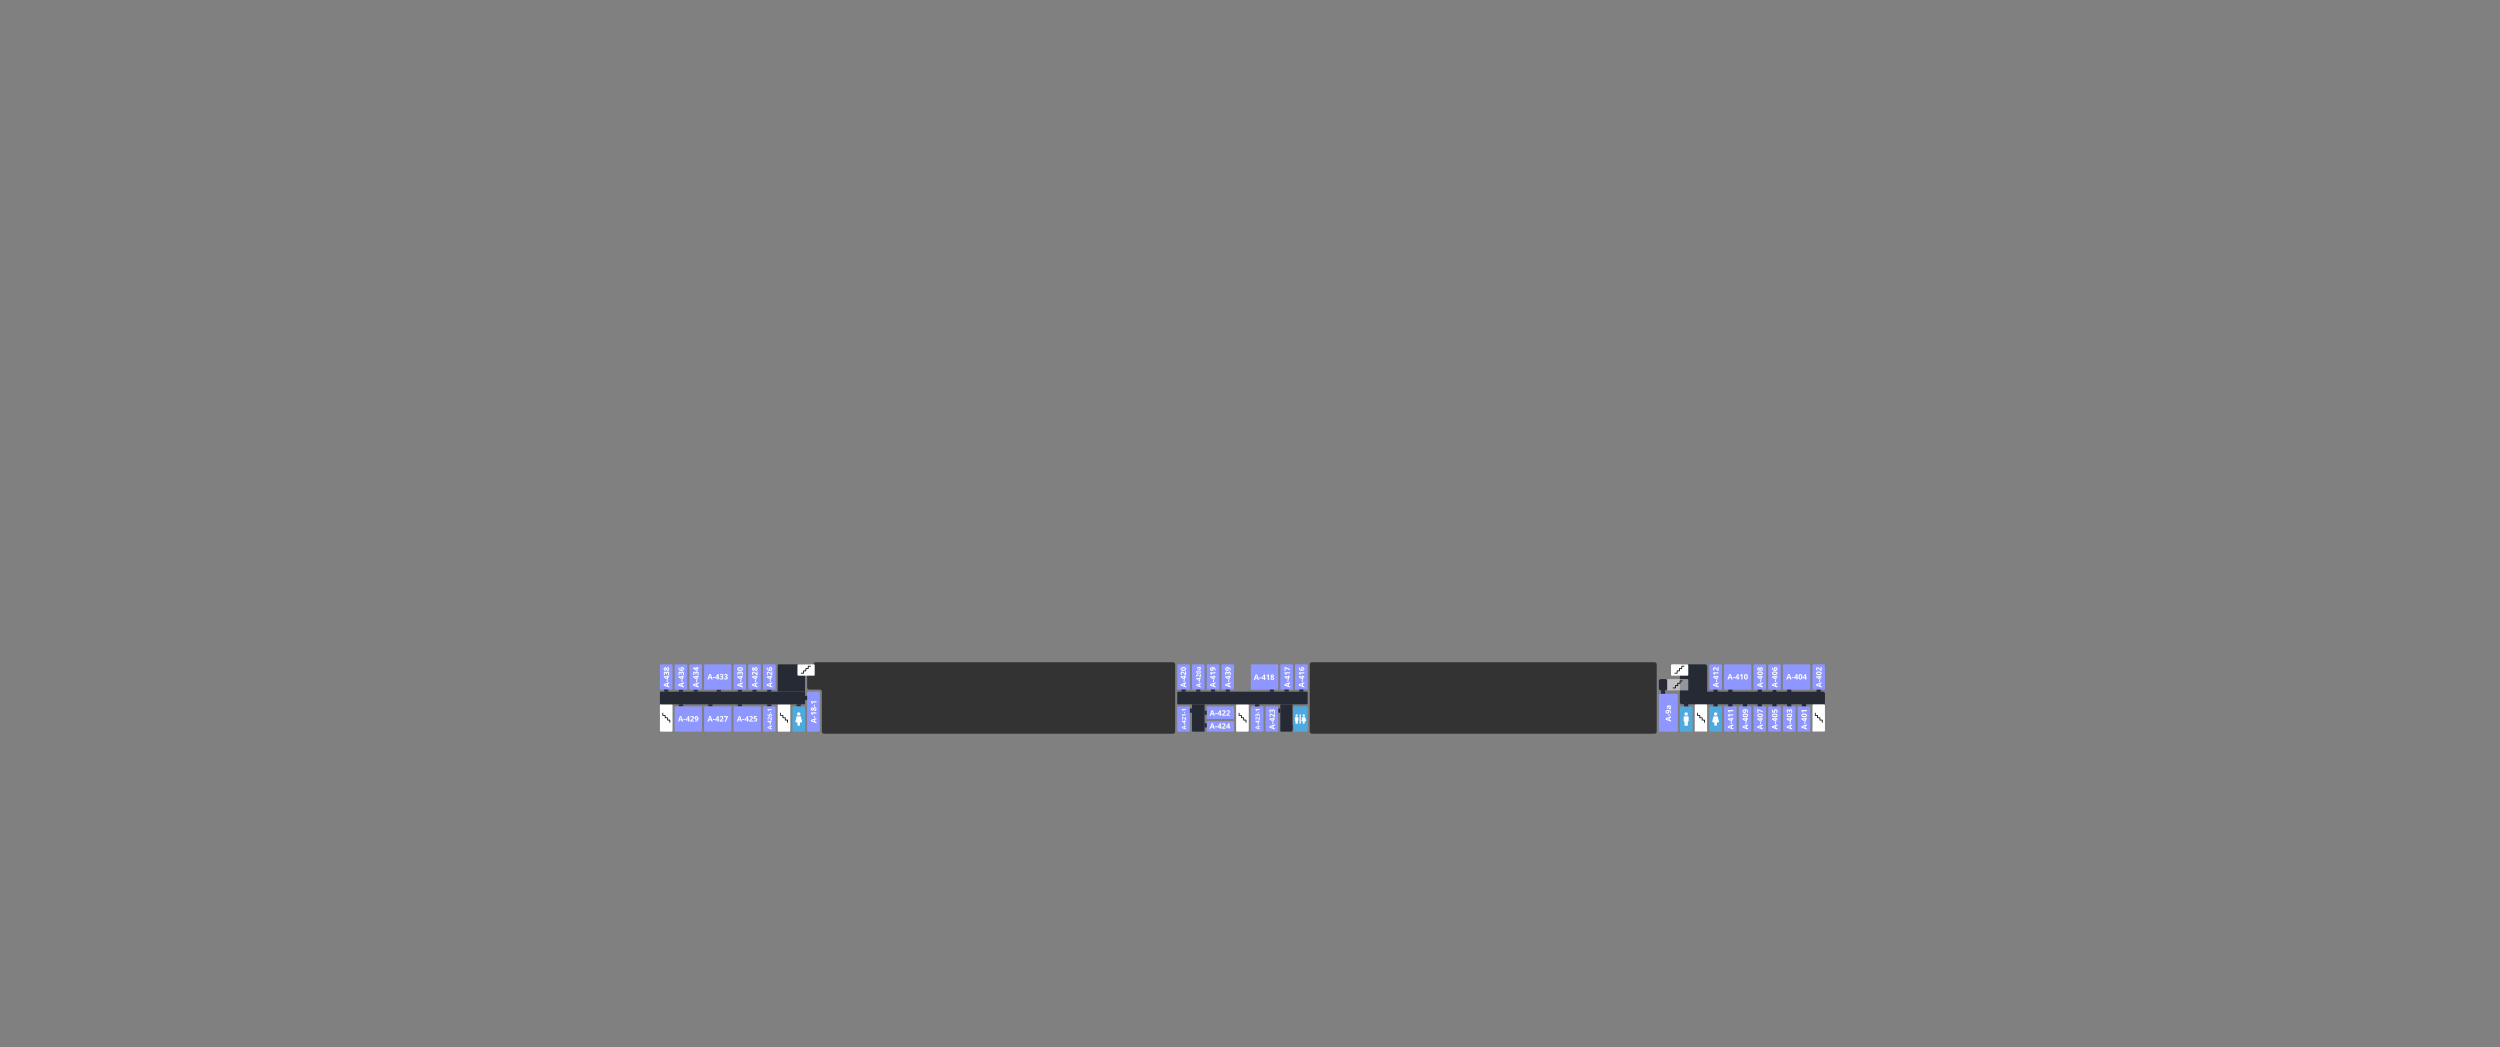 <?xml version="1.0" encoding="UTF-8" standalone="no"?>
<svg
   class="map w-full h-full"
   viewBox="0 0 2972 1245"
   style="cursor: default; -webkit-tap-highlight-color: rgba(0, 0, 0, 0);"
   version="1.1"
   id="svg215"
   sodipodi:docname="floor_4.svg"
   inkscape:version="1.1.2 (b8e25be833, 2022-02-05)"
   xmlns:inkscape="http://www.inkscape.org/namespaces/inkscape"
   xmlns:sodipodi="http://sodipodi.sourceforge.net/DTD/sodipodi-0.dtd"
   xmlns="http://www.w3.org/2000/svg"
   xmlns:svg="http://www.w3.org/2000/svg">
  <rect x="0" y="0" width="2972" height="1245" fill="#808080" stroke="none"/>
  <defs
     id="defs219" />
  <sodipodi:namedview
     id="namedview217"
     pagecolor="#1a1a1a"
     bordercolor="#666666"
     borderopacity="1.0"
     inkscape:pageshadow="2"
     inkscape:pageopacity="0"
     inkscape:pagecheckerboard="0"
     showgrid="false"
     inkscape:zoom="0.84253028"
     inkscape:cx="1645.6382"
     inkscape:cy="658.13658"
     inkscape:window-width="1920"
     inkscape:window-height="991"
     inkscape:window-x="-9"
     inkscape:window-y="-9"
     inkscape:window-maximized="1"
     inkscape:current-layer="svgMap" />
  <g
     id="svgMap"
     transform="matrix(0.5,0,0,0.5,779.015,405.276)">
    <path
       d="m 291,771 c 0,-1.105 0.895,-2 2,-2 h 61 c 1.105,0 2,0.895 2,2 v 63 h -65 z"
       fill="#262a34"
       id="path2" />
    <path
       d="m 2516,864 c 0,-2.761 2.24,-5 5,-5 2.76,0 5,2.239 5,5 v 5 c 0,2.761 -2.24,5 -5,5 -2.76,0 -5,-2.239 -5,-5 z"
       fill="#262a34"
       id="path4" />
    <path
       d="m 2726,864 c 0,-2.761 2.24,-5 5,-5 2.76,0 5,2.239 5,5 v 5 c 0,2.761 -2.24,5 -5,5 -2.76,0 -5,-2.239 -5,-5 z"
       fill="#262a34"
       id="path6" />
    <path
       d="m 2761,829 c 0,-2.761 2.24,-5 5,-5 2.76,0 5,2.239 5,5 v 5 c 0,2.761 -2.24,5 -5,5 -2.76,0 -5,-2.239 -5,-5 z"
       fill="#262a34"
       id="path8" />
    <path
       d="m 2691,829 c 0,-2.761 2.24,-5 5,-5 2.76,0 5,2.239 5,5 v 5 c 0,2.761 -2.24,5 -5,5 -2.76,0 -5,-2.239 -5,-5 z"
       fill="#262a34"
       id="path10" />
    <path
       d="m 2516,829 c 0,-2.761 2.24,-5 5,-5 2.76,0 5,2.239 5,5 v 5 c 0,2.761 -2.24,5 -5,5 -2.76,0 -5,-2.239 -5,-5 z"
       fill="#262a34"
       id="path12" />
    <path
       d="m 2551,829 c 0,-2.761 2.24,-5 5,-5 2.76,0 5,2.239 5,5 v 5 c 0,2.761 -2.24,5 -5,5 -2.76,0 -5,-2.239 -5,-5 z"
       fill="#262a34"
       id="path14" />
    <path
       d="m 2621,829 c 0,-2.761 2.24,-5 5,-5 2.76,0 5,2.239 5,5 v 5 c 0,2.761 -2.24,5 -5,5 -2.76,0 -5,-2.239 -5,-5 z"
       fill="#262a34"
       id="path16" />
    <path
       d="m 2436,774 c 0,-2.761 2.24,-5 5,-5 h 55 c 2.76,0 5,2.239 5,5 v 60 c 0,2.761 -2.24,5 -5,5 h -55 c -2.76,0 -5,-2.239 -5,-5 z"
       fill="#262a34"
       id="path18" />
    <path
       d="m 2386,809 c 0,-2.761 2.24,-5 5,-5 h 10 c 2.76,0 5,2.239 5,5 v 17 c 0,2.761 -2.24,5 -5,5 h -10 c -2.76,0 -5,-2.239 -5,-5 z"
       fill="#262a34"
       id="path20" />
    <path
       d="m 2391,834 c 0,-2.761 2.24,-5 5,-5 2.76,0 5,2.239 5,5 v 6 c 0,2.761 -2.24,5 -5,5 -2.76,0 -5,-2.239 -5,-5 z"
       fill="#262a34"
       id="path22" />
    <path
       d="m 2691,864 c 0,-2.761 2.24,-5 5,-5 2.76,0 5,2.239 5,5 v 5 c 0,2.761 -2.24,5 -5,5 -2.76,0 -5,-2.239 -5,-5 z"
       fill="#262a34"
       id="path24" />
    <path
       d="m 2656,864 c 0,-2.761 2.24,-5 5,-5 2.76,0 5,2.239 5,5 v 5 c 0,2.761 -2.24,5 -5,5 -2.76,0 -5,-2.239 -5,-5 z"
       fill="#262a34"
       id="path26" />
    <path
       d="m 2621,864 c 0,-2.761 2.24,-5 5,-5 2.76,0 5,2.239 5,5 v 5 c 0,2.761 -2.24,5 -5,5 -2.76,0 -5,-2.239 -5,-5 z"
       fill="#262a34"
       id="path28" />
    <path
       d="m 2586,864 c 0,-2.761 2.24,-5 5,-5 2.76,0 5,2.239 5,5 v 5 c 0,2.761 -2.24,5 -5,5 -2.76,0 -5,-2.239 -5,-5 z"
       fill="#262a34"
       id="path30" />
    <path
       d="m 2551,864 c 0,-2.761 2.24,-5 5,-5 2.76,0 5,2.239 5,5 v 5 c 0,2.761 -2.24,5 -5,5 -2.76,0 -5,-2.239 -5,-5 z"
       fill="#262a34"
       id="path32" />
    <path
       d="m 2446,864 c 0,-2.761 2.24,-5 5,-5 2.76,0 5,2.239 5,5 v 5 c 0,2.761 -2.24,5 -5,5 -2.76,0 -5,-2.239 -5,-5 z"
       fill="#262a34"
       id="path34" />
    <path
       d="m 2436,839 c 0,-2.761 2.24,-5 5,-5 h 335 c 2.76,0 5,2.239 5,5 v 20 c 0,2.761 -2.24,5 -5,5 h -335 c -2.76,0 -5,-2.239 -5,-5 z"
       fill="#262a34"
       id="path36" />
    <path
       d="m 371,779.9 c 0,2.762 -2.239,5 -5,5 h -9.5 c -2.761,0 -5,-2.238 -5,-5 V 774 c 0,-2.761 2.239,-5 5,-5 h 9.5 c 2.761,0 5,2.239 5,5 z"
       fill="#262a34"
       id="path38" />
    <path
       d="m 2656,834 c 0,-2.761 2.24,-5 5,-5 2.76,0 5,2.239 5,5 v 5 c 0,2.761 -2.24,5 -5,5 -2.76,0 -5,-2.239 -5,-5 z"
       fill="#262a34"
       id="path40" />
    <path
       d="m 2471,864 c 0,-2.761 2.24,-5 5,-5 h 20 c 2.76,0 5,2.239 5,5 v 60 c 0,2.761 -2.24,5 -5,5 h -20 c -2.76,0 -5,-2.239 -5,-5 z"
       fill="#262a34"
       id="path42" />
    <path
       d="m 2751,864 c 0,-2.761 2.24,-5 5,-5 h 20 c 2.76,0 5,2.239 5,5 v 60 c 0,2.761 -2.24,5 -5,5 h -20 c -2.76,0 -5,-2.239 -5,-5 z"
       fill="#262a34"
       id="path44" />
    <path
       d="m 1556,769 c 0,-2.761 2.24,-5 5,-5 h 815 c 2.76,0 5,2.239 5,5 v 160 c 0,2.761 -2.24,5 -5,5 h -815 c -2.76,0 -5,-2.239 -5,-5 z"
       fill="#fefefe"
       id="path46"
       style="fill:#333333" />
    <path
       fill-rule="evenodd"
       clip-rule="evenodd"
       d="m 381,764 c -2.761,0 -5,2.239 -5,5 v 15 c 0,2.762 -2.239,5 -5,5 h -5 c -2.761,0 -5,2.239 -5,5 v 30 c 0,2.761 2.239,5 5,5 h 25 c 2.761,0 5,2.239 5,5 v 95 c 0,2.761 2.239,5 5,5 h 830 c 2.76,0 5,-2.239 5,-5 V 769 c 0,-2.761 -2.24,-5 -5,-5 z"
       fill="#fefefe"
       id="path48"
       style="fill:#333333" />
    <path
       d="m 1486,864 h 29 v 63 c 0,1.105 -0.9,2 -2,2 h -25 c -1.1,0 -2,-0.895 -2,-2 z"
       fill="#262a34"
       id="path50" />
    <rect
       x="1481"
       y="874"
       width="5"
       height="10"
       fill="#262a34"
       id="rect52" />
    <rect
       x="1515"
       y="914"
       width="2"
       height="10"
       fill="#262a34"
       id="rect54" />
    <rect
       x="56"
       y="829"
       width="10"
       height="5"
       fill="#262a34"
       id="rect56" />
    <rect
       x="91"
       y="829"
       width="10"
       height="5"
       fill="#262a34"
       id="rect58" />
    <rect
       x="146"
       y="829"
       width="10"
       height="5"
       fill="#262a34"
       id="rect60" />
    <rect
       x="196"
       y="829"
       width="10"
       height="5"
       fill="#262a34"
       id="rect62" />
    <rect
       x="231"
       y="829"
       width="10"
       height="5"
       fill="#262a34"
       id="rect64" />
    <rect
       x="266"
       y="829"
       width="10"
       height="5"
       fill="#262a34"
       id="rect66" />
    <rect
       x="266"
       y="864"
       width="10"
       height="5"
       fill="#262a34"
       id="rect68" />
    <rect
       x="336"
       y="864"
       width="10"
       height="5"
       fill="#262a34"
       id="rect70" />
    <rect
       x="196"
       y="864"
       width="10"
       height="5"
       fill="#262a34"
       id="rect72" />
    <rect
       x="126"
       y="864"
       width="10"
       height="5"
       fill="#262a34"
       id="rect74" />
    <rect
       x="56"
       y="864"
       width="10"
       height="5"
       fill="#262a34"
       id="rect76" />
    <path
       d="m 1383,929 c -1.1,0 -2,-0.895 -2,-2 v -61 c 0,-1.105 0.9,-2 2,-2 h 26 c 1.1,0 2,0.895 2,2 v 61 c 0,1.105 -0.9,2 -2,2 z"
       fill="#ffffff"
       id="s0" />
    <path
       d="m 1387,884.937 v 5.532 c 0,0.517 0.42,0.937 0.94,0.937 h 4.59 V 896 c 0,0.518 0.42,0.937 0.94,0.937 h 4.59 v 4.594 c 0,0.518 0.42,0.938 0.94,0.938 h 4.59 v 4.593 c 0,0.518 0.42,0.938 0.94,0.938 0.52,0 0.94,-0.42 0.94,-0.938 v -5.531 c 0,-0.248 -0.1,-0.487 -0.28,-0.663 -0.17,-0.176 -0.41,-0.274 -0.66,-0.274 h -4.59 V 896 c 0,-0.249 -0.1,-0.487 -0.28,-0.663 -0.17,-0.176 -0.41,-0.275 -0.66,-0.275 h -4.59 v -4.593 c 0,-0.249 -0.1,-0.487 -0.28,-0.663 -0.17,-0.176 -0.41,-0.275 -0.66,-0.275 h -4.59 v -4.593 c 0,-0.518 -0.42,-0.938 -0.94,-0.938 -0.52,0 -0.94,0.42 -0.94,0.937 z"
       fill="#000000"
       id="s0_0" />
    <path
       fill-rule="evenodd"
       clip-rule="evenodd"
       d="m 11,771 c 0,-1.105 0.895,-2 2,-2 h 26 c 1.105,0 2,0.895 2,2 v 56 c 0,1.104 -0.895,2 -2,2 H 13 c -1.105,0 -2,-0.896 -2,-2 z"
       fill="#8e96ff"
       id="aud0" />
    <path
       d="m 33,814.517 -3.059,0.931 v 4.685 L 33,821.064 V 824 l -12.902,-4.535 v -3.331 L 33,811.581 Z m -5.344,1.582 c -2.771,0.861 -4.339,1.347 -4.702,1.459 -0.363,0.105 -0.65,0.181 -0.861,0.228 0.75,0.193 2.604,0.747 5.563,1.661 z m 1.617,-5.063 h -2.197 v -4.72 h 2.197 z m 1.063,-15.258 v 1.547 H 33 v 2.654 h -2.663 v 5.485 h -1.89 l -8.297,-5.634 v -2.505 h 8.077 v -1.547 z m -2.109,4.201 h -2.18 c -0.363,0 -0.891,-0.014 -1.582,-0.043 -0.691,-0.03 -1.093,-0.053 -1.204,-0.071 v 0.071 c 0.48,0.216 0.949,0.477 1.406,0.782 l 3.559,2.355 z m -5.203,-13.693 c 0.803,0 1.485,0.243 2.048,0.73 0.562,0.486 0.949,1.169 1.16,2.047 h 0.053 c 0.129,-1.037 0.445,-1.822 0.949,-2.355 0.498,-0.533 1.172,-0.8 2.022,-0.8 1.236,0 2.2,0.448 2.892,1.345 0.685,0.896 1.028,2.177 1.028,3.841 0,1.394 -0.232,2.631 -0.694,3.709 h -2.312 c 0.252,-0.498 0.457,-1.046 0.615,-1.644 0.158,-0.597 0.237,-1.189 0.237,-1.775 0,-0.897 -0.152,-1.559 -0.457,-1.987 -0.305,-0.427 -0.794,-0.641 -1.468,-0.641 -0.604,0 -1.031,0.246 -1.283,0.738 -0.252,0.492 -0.378,1.277 -0.378,2.356 v 0.975 h -2.083 v -0.993 c 0,-0.996 -0.129,-1.723 -0.387,-2.18 -0.264,-0.463 -0.712,-0.694 -1.345,-0.694 -0.973,0 -1.459,0.609 -1.459,1.828 0,0.422 0.07,0.853 0.211,1.292 0.141,0.434 0.384,0.917 0.73,1.45 l -1.872,1.257 c -0.844,-1.172 -1.266,-2.569 -1.266,-4.192 0,-1.33 0.27,-2.379 0.809,-3.147 0.539,-0.773 1.289,-1.16 2.25,-1.16 z m -3.041,-6.231 c 0,-1.231 0.281,-2.221 0.844,-2.971 0.557,-0.756 1.31,-1.134 2.259,-1.134 0.656,0 1.242,0.182 1.758,0.545 0.51,0.363 0.967,0.949 1.371,1.758 0.516,-0.961 1.055,-1.649 1.617,-2.065 0.557,-0.422 1.169,-0.633 1.837,-0.633 1.055,0 1.904,0.413 2.549,1.239 0.639,0.826 0.958,1.913 0.958,3.261 0,1.406 -0.299,2.51 -0.896,3.313 -0.598,0.803 -1.444,1.204 -2.54,1.204 -0.733,0 -1.383,-0.193 -1.951,-0.58 -0.568,-0.392 -1.069,-1.019 -1.503,-1.881 -0.463,0.733 -0.958,1.26 -1.485,1.582 -0.527,0.323 -1.105,0.484 -1.731,0.484 -0.92,0 -1.664,-0.381 -2.232,-1.143 -0.568,-0.762 -0.853,-1.755 -0.853,-2.979 z m 9.598,2.004 c 0.504,0 0.896,-0.176 1.178,-0.528 0.281,-0.351 0.422,-0.832 0.422,-1.441 0,-0.674 -0.144,-1.178 -0.431,-1.512 -0.293,-0.334 -0.677,-0.501 -1.151,-0.501 -0.393,0 -0.759,0.167 -1.099,0.501 -0.346,0.328 -0.712,0.864 -1.099,1.609 0.574,1.248 1.301,1.872 2.18,1.872 z m -7.611,-1.987 c 0,0.463 0.12,0.838 0.36,1.125 0.234,0.282 0.551,0.422 0.949,0.422 0.352,0 0.668,-0.111 0.949,-0.334 0.275,-0.228 0.56,-0.639 0.853,-1.23 -0.27,-0.575 -0.545,-0.976 -0.826,-1.204 -0.281,-0.229 -0.607,-0.343 -0.976,-0.343 -0.404,0 -0.724,0.146 -0.958,0.439 -0.234,0.293 -0.352,0.668 -0.352,1.125 z"
       fill="#ffffff"
       id="aud0_0" />
    <path
       fill-rule="evenodd"
       clip-rule="evenodd"
       d="m 46,771 c 0,-1.105 0.895,-2 2,-2 h 26 c 1.105,0 2,0.895 2,2 v 56 c 0,1.104 -0.895,2 -2,2 H 48 c -1.105,0 -2,-0.896 -2,-2 z"
       fill="#8e96ff"
       id="aud1" />
    <path
       d="m 68,814.517 -3.059,0.931 v 4.685 L 68,821.064 V 824 l -12.902,-4.535 v -3.331 L 68,811.581 Z m -5.344,1.582 c -2.771,0.861 -4.339,1.347 -4.702,1.459 -0.363,0.105 -0.65,0.181 -0.861,0.228 0.75,0.193 2.604,0.747 5.563,1.661 z m 1.617,-5.063 h -2.197 v -4.72 h 2.197 z m 1.063,-15.258 v 1.547 H 68 v 2.654 h -2.663 v 5.485 h -1.89 l -8.297,-5.634 v -2.505 h 8.077 v -1.547 z m -2.109,4.201 h -2.18 c -0.363,0 -0.891,-0.014 -1.582,-0.043 -0.691,-0.03 -1.093,-0.053 -1.204,-0.071 v 0.071 c 0.48,0.216 0.949,0.477 1.406,0.782 l 3.559,2.355 z m -5.203,-13.693 c 0.803,0 1.485,0.243 2.048,0.73 0.562,0.486 0.949,1.169 1.16,2.047 h 0.053 c 0.129,-1.037 0.445,-1.822 0.949,-2.355 0.498,-0.533 1.172,-0.8 2.022,-0.8 1.236,0 2.2,0.448 2.892,1.345 0.685,0.896 1.028,2.177 1.028,3.841 0,1.394 -0.232,2.631 -0.694,3.709 h -2.312 c 0.252,-0.498 0.457,-1.046 0.615,-1.644 0.158,-0.597 0.237,-1.189 0.237,-1.775 0,-0.897 -0.152,-1.559 -0.457,-1.987 -0.305,-0.427 -0.794,-0.641 -1.468,-0.641 -0.604,0 -1.031,0.246 -1.283,0.738 -0.252,0.492 -0.378,1.277 -0.378,2.356 v 0.975 h -2.083 v -0.993 c 0,-0.996 -0.129,-1.723 -0.387,-2.18 -0.264,-0.463 -0.712,-0.694 -1.345,-0.694 -0.973,0 -1.459,0.609 -1.459,1.828 0,0.422 0.07,0.853 0.211,1.292 0.141,0.434 0.384,0.917 0.73,1.45 l -1.872,1.257 c -0.844,-1.172 -1.266,-2.569 -1.266,-4.192 0,-1.33 0.27,-2.379 0.809,-3.147 0.539,-0.773 1.289,-1.16 2.25,-1.16 z m 4.518,-1.714 c -2.543,0 -4.436,-0.536 -5.678,-1.608 -1.242,-1.078 -1.863,-2.69 -1.863,-4.834 0,-0.733 0.044,-1.307 0.132,-1.723 h 2.171 c -0.117,0.522 -0.176,1.037 -0.176,1.547 0,0.932 0.141,1.693 0.422,2.285 0.281,0.586 0.697,1.026 1.248,1.319 0.551,0.293 1.333,0.465 2.347,0.518 v -0.114 c -0.996,-0.58 -1.494,-1.509 -1.494,-2.786 0,-1.149 0.36,-2.048 1.081,-2.698 0.721,-0.651 1.717,-0.976 2.988,-0.976 1.371,0 2.458,0.387 3.261,1.16 0.797,0.774 1.195,1.846 1.195,3.217 0,0.949 -0.22,1.778 -0.659,2.487 -0.44,0.703 -1.081,1.248 -1.925,1.635 -0.844,0.381 -1.86,0.571 -3.05,0.571 z m 3.463,-4.64 c 0,-0.58 -0.193,-1.026 -0.58,-1.336 -0.393,-0.311 -0.949,-0.466 -1.67,-0.466 -0.627,0 -1.119,0.146 -1.477,0.439 -0.363,0.287 -0.545,0.724 -0.545,1.31 0,0.551 0.179,1.022 0.536,1.415 0.357,0.387 0.773,0.58 1.248,0.58 0.697,0 1.286,-0.182 1.767,-0.545 0.48,-0.369 0.721,-0.835 0.721,-1.397 z"
       fill="#ffffff"
       id="aud1_0" />
    <path
       fill-rule="evenodd"
       clip-rule="evenodd"
       d="m 81,771 c 0,-1.105 0.895,-2 2,-2 h 26 c 1.105,0 2,0.895 2,2 v 56 c 0,1.104 -0.895,2 -2,2 H 83 c -1.105,0 -2,-0.896 -2,-2 z"
       fill="#8e96ff"
       id="aud2" />
    <path
       d="m 103,814.517 -3.059,0.931 v 4.685 L 103,821.064 V 824 l -12.902,-4.535 v -3.331 L 103,811.581 Z m -5.344,1.582 c -2.771,0.861 -4.339,1.347 -4.702,1.459 -0.363,0.105 -0.65,0.181 -0.861,0.228 0.75,0.193 2.604,0.747 5.563,1.661 z m 1.617,-5.063 h -2.197 v -4.72 h 2.197 z m 1.064,-15.258 v 1.547 H 103 v 2.654 h -2.663 v 5.485 h -1.89 l -8.297,-5.634 v -2.505 h 8.077 v -1.547 z m -2.11,4.201 h -2.18 c -0.363,0 -0.891,-0.014 -1.582,-0.043 -0.691,-0.03 -1.093,-0.053 -1.204,-0.071 v 0.071 c 0.48,0.216 0.949,0.477 1.406,0.782 l 3.559,2.355 z m -5.203,-13.693 c 0.803,0 1.485,0.243 2.048,0.73 0.562,0.486 0.949,1.169 1.16,2.047 h 0.053 c 0.129,-1.037 0.445,-1.822 0.949,-2.355 0.498,-0.533 1.172,-0.8 2.022,-0.8 1.236,0 2.2,0.448 2.891,1.345 0.686,0.896 1.029,2.177 1.029,3.841 0,1.394 -0.232,2.631 -0.695,3.709 h -2.311 c 0.252,-0.498 0.457,-1.046 0.615,-1.644 0.158,-0.597 0.237,-1.189 0.237,-1.775 0,-0.897 -0.152,-1.559 -0.457,-1.987 -0.304,-0.427 -0.793,-0.641 -1.467,-0.641 -0.604,0 -1.031,0.246 -1.283,0.738 -0.252,0.492 -0.378,1.277 -0.378,2.356 v 0.975 h -2.083 v -0.993 c 0,-0.996 -0.129,-1.723 -0.387,-2.18 -0.264,-0.463 -0.712,-0.694 -1.345,-0.694 -0.973,0 -1.459,0.609 -1.459,1.828 0,0.422 0.07,0.853 0.211,1.292 0.141,0.434 0.384,0.917 0.73,1.45 l -1.872,1.257 c -0.844,-1.172 -1.266,-2.569 -1.266,-4.192 0,-1.33 0.27,-2.379 0.809,-3.147 0.539,-0.773 1.289,-1.16 2.25,-1.16 z m 7.313,-11.074 v 1.547 H 103 v 2.654 h -2.663 v 5.484 h -1.89 l -8.297,-5.633 v -2.505 h 8.077 v -1.547 z m -2.11,4.201 h -2.18 c -0.363,0 -0.891,-0.015 -1.582,-0.044 -0.691,-0.029 -1.093,-0.053 -1.204,-0.07 v 0.07 c 0.48,0.217 0.949,0.478 1.406,0.782 l 3.559,2.356 z"
       fill="#ffffff"
       id="aud2_0" />
    <path
       fill-rule="evenodd"
       clip-rule="evenodd"
       d="m 116,771 c 0,-1.105 0.895,-2 2,-2 h 61 c 1.105,0 2,0.895 2,2 v 56 c 0,1.104 -0.895,2 -2,2 h -61 c -1.105,0 -2,-0.896 -2,-2 z"
       fill="#8e96ff"
       id="aud3" />
    <path
       d="m 133.483,805 -0.931,-3.059 h -4.685 L 126.936,805 H 124 l 4.535,-12.902 h 3.331 L 136.419,805 Z m -1.582,-5.344 c -0.861,-2.771 -1.347,-4.339 -1.459,-4.702 -0.105,-0.363 -0.181,-0.65 -0.228,-0.861 -0.193,0.75 -0.747,2.604 -1.661,5.563 z m 5.063,1.617 v -2.197 h 4.72 v 2.197 z m 15.258,1.064 h -1.547 V 805 h -2.654 v -2.663 h -5.485 v -1.89 l 5.634,-8.297 h 2.505 v 8.078 h 1.547 z m -4.201,-2.109 v -2.18 c 0,-0.363 0.014,-0.891 0.043,-1.582 0.03,-0.692 0.053,-1.093 0.071,-1.204 h -0.071 c -0.216,0.48 -0.477,0.949 -0.782,1.406 l -2.355,3.56 z m 13.693,-5.204 c 0,0.803 -0.243,1.486 -0.73,2.048 -0.486,0.563 -1.169,0.949 -2.047,1.16 v 0.053 c 1.037,0.129 1.822,0.445 2.355,0.949 0.533,0.498 0.8,1.172 0.8,2.022 0,1.236 -0.448,2.2 -1.345,2.891 -0.896,0.686 -2.177,1.029 -3.841,1.029 -1.394,0 -2.631,-0.232 -3.709,-0.695 v -2.311 c 0.498,0.252 1.046,0.457 1.644,0.615 0.597,0.158 1.189,0.237 1.775,0.237 0.897,0 1.559,-0.152 1.987,-0.457 0.427,-0.304 0.641,-0.794 0.641,-1.467 0,-0.604 -0.246,-1.032 -0.738,-1.284 -0.492,-0.252 -1.277,-0.377 -2.356,-0.377 h -0.975 v -2.083 h 0.993 c 0.996,0 1.723,-0.129 2.18,-0.387 0.463,-0.264 0.694,-0.712 0.694,-1.345 0,-0.973 -0.609,-1.459 -1.828,-1.459 -0.422,0 -0.853,0.07 -1.292,0.211 -0.434,0.141 -0.917,0.384 -1.45,0.73 l -1.257,-1.873 c 1.172,-0.843 2.569,-1.265 4.192,-1.265 1.33,0 2.379,0.269 3.147,0.808 0.773,0.539 1.16,1.289 1.16,2.25 z m 10.283,0 c 0,0.803 -0.243,1.486 -0.729,2.048 -0.487,0.563 -1.169,0.949 -2.048,1.16 v 0.053 c 1.037,0.129 1.822,0.445 2.355,0.949 0.533,0.498 0.8,1.172 0.8,2.022 0,1.236 -0.448,2.2 -1.345,2.891 -0.896,0.686 -2.176,1.029 -3.841,1.029 -1.394,0 -2.63,-0.232 -3.709,-0.695 v -2.311 c 0.499,0.252 1.046,0.457 1.644,0.615 0.598,0.158 1.189,0.237 1.775,0.237 0.897,0 1.559,-0.152 1.987,-0.457 0.427,-0.304 0.641,-0.794 0.641,-1.467 0,-0.604 -0.246,-1.032 -0.738,-1.284 -0.492,-0.252 -1.277,-0.377 -2.355,-0.377 h -0.976 v -2.083 h 0.993 c 0.996,0 1.723,-0.129 2.18,-0.387 0.463,-0.264 0.694,-0.712 0.694,-1.345 0,-0.973 -0.609,-1.459 -1.828,-1.459 -0.422,0 -0.852,0.07 -1.292,0.211 -0.434,0.141 -0.917,0.384 -1.45,0.73 l -1.257,-1.873 c 1.172,-0.843 2.569,-1.265 4.192,-1.265 1.331,0 2.379,0.269 3.147,0.808 0.773,0.539 1.16,1.289 1.16,2.25 z"
       fill="#ffffff"
       id="aud3_0" />
    <path
       fill-rule="evenodd"
       clip-rule="evenodd"
       d="m 186,771 c 0,-1.105 0.895,-2 2,-2 h 26 c 1.105,0 2,0.895 2,2 v 56 c 0,1.104 -0.895,2 -2,2 h -26 c -1.105,0 -2,-0.896 -2,-2 z"
       fill="#8e96ff"
       id="aud4" />
    <path
       d="m 208,814.517 -3.059,0.931 v 4.685 L 208,821.064 V 824 l -12.902,-4.535 v -3.331 L 208,811.581 Z m -5.344,1.582 c -2.771,0.861 -4.339,1.347 -4.702,1.459 -0.363,0.105 -0.65,0.181 -0.861,0.228 0.75,0.193 2.604,0.747 5.563,1.661 z m 1.617,-5.063 h -2.197 v -4.72 h 2.197 z m 1.064,-15.258 v 1.547 H 208 v 2.654 h -2.663 v 5.485 h -1.89 l -8.297,-5.634 v -2.505 h 8.078 v -1.547 z m -2.109,4.201 h -2.18 c -0.363,0 -0.891,-0.014 -1.582,-0.043 -0.692,-0.03 -1.093,-0.053 -1.204,-0.071 v 0.071 c 0.48,0.216 0.949,0.477 1.406,0.782 l 3.56,2.355 z m -5.204,-13.693 c 0.803,0 1.486,0.243 2.048,0.73 0.563,0.486 0.949,1.169 1.16,2.047 h 0.053 c 0.129,-1.037 0.445,-1.822 0.949,-2.355 0.498,-0.533 1.172,-0.8 2.022,-0.8 1.236,0 2.2,0.448 2.891,1.345 0.686,0.896 1.029,2.177 1.029,3.841 0,1.394 -0.232,2.631 -0.695,3.709 h -2.311 c 0.252,-0.498 0.457,-1.046 0.615,-1.644 0.158,-0.597 0.237,-1.189 0.237,-1.775 0,-0.897 -0.152,-1.559 -0.457,-1.987 -0.304,-0.427 -0.794,-0.641 -1.467,-0.641 -0.604,0 -1.032,0.246 -1.284,0.738 -0.252,0.492 -0.377,1.277 -0.377,2.356 v 0.975 h -2.083 v -0.993 c 0,-0.996 -0.129,-1.723 -0.387,-2.18 -0.264,-0.463 -0.712,-0.694 -1.345,-0.694 -0.973,0 -1.459,0.609 -1.459,1.828 0,0.422 0.07,0.853 0.211,1.292 0.141,0.434 0.384,0.917 0.73,1.45 l -1.873,1.257 c -0.843,-1.172 -1.265,-2.569 -1.265,-4.192 0,-1.33 0.269,-2.379 0.808,-3.147 0.539,-0.773 1.289,-1.16 2.25,-1.16 z m 3.551,-10.714 c 2.244,0 3.905,0.369 4.984,1.108 1.078,0.732 1.617,1.863 1.617,3.392 0,1.483 -0.557,2.602 -1.67,3.358 -1.113,0.75 -2.757,1.125 -4.931,1.125 -2.267,0 -3.937,-0.367 -5.01,-1.099 -1.078,-0.732 -1.617,-1.86 -1.617,-3.384 0,-1.482 0.563,-2.601 1.688,-3.357 1.125,-0.762 2.771,-1.143 4.939,-1.143 z m 0,6.284 c 1.576,0 2.707,-0.134 3.393,-0.404 0.679,-0.275 1.019,-0.735 1.019,-1.38 0,-0.633 -0.345,-1.09 -1.037,-1.371 -0.691,-0.281 -1.816,-0.422 -3.375,-0.422 -1.576,0 -2.707,0.144 -3.392,0.431 -0.692,0.281 -1.037,0.735 -1.037,1.362 0,0.639 0.345,1.096 1.037,1.371 0.685,0.276 1.816,0.413 3.392,0.413 z"
       fill="#ffffff"
       id="aud4_0" />
    <path
       fill-rule="evenodd"
       clip-rule="evenodd"
       d="m 221,771 c 0,-1.105 0.895,-2 2,-2 h 26 c 1.105,0 2,0.895 2,2 v 56 c 0,1.104 -0.895,2 -2,2 h -26 c -1.105,0 -2,-0.896 -2,-2 z"
       fill="#8e96ff"
       id="aud5" />
    <path
       d="m 243,814.517 -3.059,0.931 v 4.685 L 243,821.064 V 824 l -12.902,-4.535 v -3.331 L 243,811.581 Z m -5.344,1.582 c -2.771,0.861 -4.339,1.347 -4.702,1.459 -0.363,0.105 -0.65,0.181 -0.861,0.228 0.75,0.193 2.604,0.747 5.563,1.661 z m 1.617,-5.063 h -2.197 v -4.72 h 2.197 z m 1.064,-15.258 v 1.547 H 243 v 2.654 h -2.663 v 5.485 h -1.89 l -8.297,-5.634 v -2.505 h 8.078 v -1.547 z m -2.109,4.201 h -2.18 c -0.363,0 -0.891,-0.014 -1.582,-0.043 -0.692,-0.03 -1.093,-0.053 -1.204,-0.071 v 0.071 c 0.48,0.216 0.949,0.477 1.406,0.782 l 3.56,2.355 z M 243,785.785 v 8.983 h -1.89 l -3.26,-3.226 c -0.979,-0.955 -1.656,-1.579 -2.031,-1.872 -0.381,-0.293 -0.732,-0.504 -1.054,-0.633 -0.323,-0.129 -0.657,-0.193 -1.002,-0.193 -0.516,0 -0.9,0.143 -1.152,0.43 -0.252,0.282 -0.378,0.66 -0.378,1.134 0,0.498 0.115,0.982 0.343,1.45 0.229,0.469 0.554,0.958 0.976,1.468 l -1.749,1.477 c -0.539,-0.633 -0.92,-1.157 -1.143,-1.574 -0.222,-0.416 -0.392,-0.87 -0.51,-1.362 -0.123,-0.492 -0.184,-1.043 -0.184,-1.652 0,-0.803 0.146,-1.512 0.439,-2.127 0.293,-0.615 0.703,-1.093 1.231,-1.433 0.527,-0.34 1.131,-0.509 1.81,-0.509 0.592,0 1.149,0.105 1.67,0.316 0.516,0.205 1.046,0.527 1.591,0.967 0.545,0.433 1.321,1.201 2.329,2.302 l 1.556,1.653 h 0.123 v -5.599 z m -13.017,-5.73 c 0,-1.231 0.282,-2.221 0.844,-2.971 0.557,-0.756 1.31,-1.134 2.259,-1.134 0.656,0 1.242,0.182 1.758,0.545 0.51,0.363 0.967,0.949 1.371,1.758 0.515,-0.961 1.055,-1.649 1.617,-2.065 0.557,-0.422 1.169,-0.633 1.837,-0.633 1.055,0 1.904,0.413 2.549,1.239 0.638,0.826 0.958,1.913 0.958,3.261 0,1.406 -0.299,2.51 -0.897,3.313 -0.597,0.803 -1.444,1.204 -2.54,1.204 -0.732,0 -1.383,-0.193 -1.951,-0.58 -0.568,-0.392 -1.069,-1.019 -1.503,-1.881 -0.463,0.733 -0.958,1.26 -1.485,1.582 -0.528,0.323 -1.105,0.484 -1.732,0.484 -0.92,0 -1.664,-0.381 -2.232,-1.143 -0.568,-0.762 -0.853,-1.755 -0.853,-2.979 z m 9.598,2.004 c 0.504,0 0.897,-0.176 1.178,-0.528 0.281,-0.351 0.422,-0.832 0.422,-1.441 0,-0.674 -0.144,-1.178 -0.431,-1.512 -0.293,-0.334 -0.677,-0.501 -1.151,-0.501 -0.393,0 -0.759,0.167 -1.099,0.501 -0.346,0.328 -0.712,0.864 -1.099,1.609 0.575,1.248 1.301,1.872 2.18,1.872 z m -7.611,-1.987 c 0,0.463 0.12,0.838 0.36,1.125 0.234,0.282 0.551,0.422 0.949,0.422 0.352,0 0.668,-0.111 0.95,-0.334 0.275,-0.228 0.559,-0.639 0.852,-1.23 -0.269,-0.575 -0.545,-0.976 -0.826,-1.204 -0.281,-0.229 -0.607,-0.343 -0.976,-0.343 -0.404,0 -0.723,0.146 -0.958,0.439 -0.234,0.293 -0.351,0.668 -0.351,1.125 z"
       fill="#ffffff"
       id="aud5_0" />
    <path
       fill-rule="evenodd"
       clip-rule="evenodd"
       d="m 256,771 c 0,-1.105 0.895,-2 2,-2 h 26 c 1.105,0 2,0.895 2,2 v 56 c 0,1.104 -0.895,2 -2,2 h -26 c -1.105,0 -2,-0.896 -2,-2 z"
       fill="#8e96ff"
       id="aud6" />
    <path
       d="m 278,814.517 -3.059,0.931 v 4.685 L 278,821.064 V 824 l -12.902,-4.535 v -3.331 L 278,811.581 Z m -5.344,1.582 c -2.771,0.861 -4.339,1.347 -4.702,1.459 -0.363,0.105 -0.65,0.181 -0.861,0.228 0.75,0.193 2.604,0.747 5.563,1.661 z m 1.617,-5.063 h -2.197 v -4.72 h 2.197 z m 1.064,-15.258 v 1.547 H 278 v 2.654 h -2.663 v 5.485 h -1.89 l -8.297,-5.634 v -2.505 h 8.078 v -1.547 z m -2.109,4.201 h -2.18 c -0.363,0 -0.891,-0.014 -1.582,-0.043 -0.692,-0.03 -1.093,-0.053 -1.204,-0.071 v 0.071 c 0.48,0.216 0.949,0.477 1.406,0.782 l 3.56,2.355 z M 278,785.785 v 8.983 h -1.89 l -3.26,-3.226 c -0.979,-0.955 -1.656,-1.579 -2.031,-1.872 -0.381,-0.293 -0.732,-0.504 -1.054,-0.633 -0.323,-0.129 -0.657,-0.193 -1.002,-0.193 -0.516,0 -0.9,0.143 -1.152,0.43 -0.252,0.282 -0.378,0.66 -0.378,1.134 0,0.498 0.115,0.982 0.343,1.45 0.229,0.469 0.554,0.958 0.976,1.468 l -1.749,1.477 c -0.539,-0.633 -0.92,-1.157 -1.143,-1.574 -0.222,-0.416 -0.392,-0.87 -0.51,-1.362 -0.123,-0.492 -0.184,-1.043 -0.184,-1.652 0,-0.803 0.146,-1.512 0.439,-2.127 0.293,-0.615 0.703,-1.093 1.231,-1.433 0.527,-0.34 1.131,-0.509 1.81,-0.509 0.592,0 1.149,0.105 1.67,0.316 0.516,0.205 1.046,0.527 1.591,0.967 0.545,0.433 1.321,1.201 2.329,2.302 l 1.556,1.653 h 0.123 v -5.599 z m -5.458,-1.213 c -2.543,0 -4.436,-0.536 -5.678,-1.608 -1.242,-1.078 -1.863,-2.69 -1.863,-4.834 0,-0.733 0.044,-1.307 0.132,-1.723 h 2.171 c -0.117,0.522 -0.176,1.037 -0.176,1.547 0,0.932 0.141,1.693 0.422,2.285 0.281,0.586 0.697,1.026 1.248,1.319 0.551,0.293 1.333,0.465 2.347,0.518 v -0.114 c -0.997,-0.58 -1.495,-1.509 -1.495,-2.786 0,-1.149 0.361,-2.048 1.081,-2.698 0.721,-0.651 1.717,-0.976 2.989,-0.976 1.371,0 2.458,0.387 3.26,1.16 0.797,0.774 1.196,1.846 1.196,3.217 0,0.949 -0.22,1.778 -0.659,2.487 -0.44,0.703 -1.081,1.248 -1.925,1.635 -0.844,0.381 -1.861,0.571 -3.05,0.571 z m 3.463,-4.64 c 0,-0.58 -0.193,-1.026 -0.58,-1.336 -0.393,-0.311 -0.949,-0.466 -1.67,-0.466 -0.627,0 -1.119,0.146 -1.477,0.439 -0.363,0.287 -0.545,0.724 -0.545,1.31 0,0.551 0.179,1.022 0.537,1.415 0.357,0.387 0.773,0.58 1.248,0.58 0.697,0 1.286,-0.182 1.766,-0.545 0.481,-0.369 0.721,-0.835 0.721,-1.397 z"
       fill="#ffffff"
       id="aud6_0" />
    <path
       fill-rule="evenodd"
       clip-rule="evenodd"
       d="m 46,871 c 0,-1.105 0.895,-2 2,-2 h 61 c 1.105,0 2,0.895 2,2 v 56 c 0,1.104 -0.895,2 -2,2 H 48 c -1.105,0 -2,-0.896 -2,-2 z"
       fill="#8e96ff"
       id="aud7" />
    <path
       d="m 63.483,905 -0.932,-3.059 H 57.867 L 56.935,905 H 54 l 4.535,-12.902 h 3.331 L 66.419,905 Z m -1.582,-5.344 c -0.861,-2.771 -1.348,-4.339 -1.459,-4.702 -0.105,-0.363 -0.182,-0.65 -0.229,-0.861 -0.193,0.75 -0.747,2.604 -1.661,5.563 z m 5.062,1.617 v -2.197 h 4.72 v 2.197 z m 15.258,1.064 H 80.675 V 905 h -2.654 v -2.663 h -5.484 v -1.89 l 5.634,-8.297 h 2.505 v 8.078 h 1.547 z m -4.201,-2.109 v -2.18 c 0,-0.363 0.015,-0.891 0.044,-1.582 0.029,-0.692 0.053,-1.093 0.07,-1.204 h -0.07 c -0.217,0.48 -0.478,0.949 -0.782,1.406 l -2.355,3.56 z M 92.215,905 h -8.982 v -1.89 l 3.226,-3.26 c 0.955,-0.979 1.579,-1.656 1.872,-2.031 0.293,-0.381 0.504,-0.732 0.633,-1.054 0.129,-0.323 0.193,-0.657 0.193,-1.002 0,-0.516 -0.143,-0.9 -0.431,-1.152 -0.281,-0.252 -0.659,-0.378 -1.134,-0.378 -0.498,0 -0.981,0.115 -1.45,0.343 -0.469,0.229 -0.958,0.554 -1.468,0.976 l -1.476,-1.749 c 0.633,-0.539 1.157,-0.92 1.573,-1.143 0.416,-0.222 0.87,-0.392 1.362,-0.51 0.492,-0.123 1.043,-0.184 1.652,-0.184 0.803,0 1.512,0.146 2.127,0.439 0.615,0.293 1.093,0.703 1.433,1.231 0.34,0.527 0.51,1.131 0.51,1.81 0,0.592 -0.105,1.149 -0.316,1.67 -0.205,0.516 -0.527,1.046 -0.967,1.591 -0.434,0.545 -1.201,1.321 -2.303,2.329 l -1.652,1.556 v 0.123 h 5.599 z m 10.23,-7.365 c 0,2.531 -0.533,4.421 -1.599,5.669 -1.067,1.248 -2.681,1.872 -4.843,1.872 -0.762,0 -1.339,-0.041 -1.731,-0.123 v -2.18 c 0.492,0.123 1.008,0.185 1.547,0.185 0.908,0 1.655,-0.132 2.241,-0.396 0.586,-0.269 1.034,-0.688 1.345,-1.257 0.31,-0.574 0.489,-1.362 0.536,-2.364 H 99.835 c -0.34,0.551 -0.733,0.938 -1.178,1.16 -0.445,0.223 -1.002,0.334 -1.67,0.334 -1.119,0 -2.001,-0.357 -2.646,-1.072 -0.644,-0.721 -0.967,-1.72 -0.967,-2.997 0,-1.377 0.39,-2.464 1.169,-3.261 0.785,-0.803 1.852,-1.204 3.199,-1.204 0.949,0 1.778,0.223 2.487,0.668 0.715,0.445 1.263,1.093 1.644,1.942 0.381,0.844 0.571,1.852 0.571,3.024 z m -4.649,-3.454 c -0.562,0 -1.002,0.193 -1.318,0.58 -0.316,0.386 -0.475,0.943 -0.475,1.67 0,0.621 0.144,1.113 0.431,1.476 0.287,0.364 0.724,0.545 1.31,0.545 0.551,0 1.022,-0.179 1.415,-0.536 0.393,-0.363 0.589,-0.779 0.589,-1.248 0,-0.697 -0.185,-1.286 -0.554,-1.767 -0.363,-0.48 -0.829,-0.72 -1.397,-0.72 z"
       fill="#ffffff"
       id="aud7_0" />
    <path
       fill-rule="evenodd"
       clip-rule="evenodd"
       d="m 116,871 c 0,-1.105 0.895,-2 2,-2 h 61 c 1.105,0 2,0.895 2,2 v 56 c 0,1.104 -0.895,2 -2,2 h -61 c -1.105,0 -2,-0.896 -2,-2 z"
       fill="#8e96ff"
       id="aud8" />
    <path
       d="m 133.483,905 -0.931,-3.059 h -4.685 L 126.936,905 H 124 l 4.535,-12.902 h 3.331 L 136.419,905 Z m -1.582,-5.344 c -0.861,-2.771 -1.347,-4.339 -1.459,-4.702 -0.105,-0.363 -0.181,-0.65 -0.228,-0.861 -0.193,0.75 -0.747,2.604 -1.661,5.563 z m 5.063,1.617 v -2.197 h 4.72 v 2.197 z m 15.258,1.064 h -1.547 V 905 h -2.654 v -2.663 h -5.485 v -1.89 l 5.634,-8.297 h 2.505 v 8.078 h 1.547 z m -4.201,-2.109 v -2.18 c 0,-0.363 0.014,-0.891 0.043,-1.582 0.03,-0.692 0.053,-1.093 0.071,-1.204 h -0.071 c -0.216,0.48 -0.477,0.949 -0.782,1.406 l -2.355,3.56 z M 162.215,905 h -8.983 v -1.89 l 3.226,-3.26 c 0.955,-0.979 1.579,-1.656 1.872,-2.031 0.293,-0.381 0.504,-0.732 0.633,-1.054 0.129,-0.323 0.193,-0.657 0.193,-1.002 0,-0.516 -0.143,-0.9 -0.43,-1.152 -0.282,-0.252 -0.66,-0.378 -1.134,-0.378 -0.498,0 -0.982,0.115 -1.45,0.343 -0.469,0.229 -0.958,0.554 -1.468,0.976 l -1.477,-1.749 c 0.633,-0.539 1.157,-0.92 1.574,-1.143 0.416,-0.222 0.87,-0.392 1.362,-0.51 0.492,-0.123 1.043,-0.184 1.652,-0.184 0.803,0 1.512,0.146 2.127,0.439 0.615,0.293 1.093,0.703 1.433,1.231 0.34,0.527 0.509,1.131 0.509,1.81 0,0.592 -0.105,1.149 -0.316,1.67 -0.205,0.516 -0.527,1.046 -0.967,1.591 -0.433,0.545 -1.201,1.321 -2.302,2.329 l -1.653,1.556 v 0.123 h 5.599 z m 2.575,0 4.825,-10.547 h -6.337 v -2.285 h 9.22 v 1.705 L 167.638,905 Z"
       fill="#ffffff"
       id="aud8_0" />
    <path
       fill-rule="evenodd"
       clip-rule="evenodd"
       d="m 186,871 c 0,-1.105 0.895,-2 2,-2 h 61 c 1.105,0 2,0.895 2,2 v 56 c 0,1.104 -0.895,2 -2,2 h -61 c -1.105,0 -2,-0.896 -2,-2 z"
       fill="#8e96ff"
       id="aud9" />
    <path
       d="m 203.483,905 -0.931,-3.059 h -4.685 L 196.936,905 H 194 l 4.535,-12.902 h 3.331 L 206.419,905 Z m -1.582,-5.344 c -0.861,-2.771 -1.347,-4.339 -1.459,-4.702 -0.105,-0.363 -0.181,-0.65 -0.228,-0.861 -0.193,0.75 -0.747,2.604 -1.661,5.563 z m 5.063,1.617 v -2.197 h 4.72 v 2.197 z m 15.258,1.064 h -1.547 V 905 h -2.654 v -2.663 h -5.485 v -1.89 l 5.634,-8.297 h 2.505 v 8.078 h 1.547 z m -4.201,-2.109 v -2.18 c 0,-0.363 0.014,-0.891 0.043,-1.582 0.03,-0.692 0.053,-1.093 0.071,-1.204 h -0.071 c -0.216,0.48 -0.477,0.949 -0.782,1.406 l -2.355,3.56 z M 232.215,905 h -8.983 v -1.89 l 3.226,-3.26 c 0.955,-0.979 1.579,-1.656 1.872,-2.031 0.293,-0.381 0.504,-0.732 0.633,-1.054 0.129,-0.323 0.193,-0.657 0.193,-1.002 0,-0.516 -0.143,-0.9 -0.43,-1.152 -0.282,-0.252 -0.66,-0.378 -1.134,-0.378 -0.498,0 -0.982,0.115 -1.45,0.343 -0.469,0.229 -0.958,0.554 -1.468,0.976 l -1.477,-1.749 c 0.633,-0.539 1.157,-0.92 1.574,-1.143 0.416,-0.222 0.87,-0.392 1.362,-0.51 0.492,-0.123 1.043,-0.184 1.652,-0.184 0.803,0 1.512,0.146 2.127,0.439 0.615,0.293 1.093,0.703 1.433,1.231 0.34,0.527 0.509,1.131 0.509,1.81 0,0.592 -0.105,1.149 -0.316,1.67 -0.205,0.516 -0.527,1.046 -0.967,1.591 -0.433,0.545 -1.201,1.321 -2.302,2.329 l -1.653,1.556 v 0.123 h 5.599 z m 5.976,-8.209 c 1.243,0 2.23,0.349 2.962,1.046 0.739,0.697 1.108,1.652 1.108,2.865 0,1.436 -0.443,2.54 -1.327,3.314 -0.885,0.773 -2.151,1.16 -3.797,1.16 -1.43,0 -2.584,-0.232 -3.463,-0.695 v -2.346 c 0.463,0.246 1.002,0.448 1.617,0.606 0.615,0.153 1.198,0.229 1.749,0.229 1.658,0 2.487,-0.68 2.487,-2.039 0,-1.295 -0.858,-1.943 -2.575,-1.943 -0.31,0 -0.653,0.033 -1.028,0.097 -0.375,0.059 -0.68,0.123 -0.914,0.193 l -1.081,-0.58 0.483,-6.548 h 6.97 v 2.303 h -4.588 l -0.237,2.523 0.307,-0.062 c 0.358,-0.082 0.8,-0.123 1.327,-0.123 z"
       fill="#ffffff"
       id="aud9_0" />
    <path
       fill-rule="evenodd"
       clip-rule="evenodd"
       d="m 256,871 c 0,-1.105 0.895,-2 2,-2 h 26 c 1.105,0 2,0.895 2,2 v 56 c 0,1.104 -0.895,2 -2,2 h -26 c -1.105,0 -2,-0.896 -2,-2 z"
       fill="#8e96ff"
       id="aud10" />
    <path
       d="m 277,916.624 -2.379,0.725 v 3.643 L 277,921.717 V 924 l -10.035,-3.527 v -2.591 L 277,914.341 Z m -4.156,1.23 c -2.156,0.67 -3.375,1.049 -3.657,1.135 -0.283,0.082 -0.506,0.142 -0.67,0.178 0.583,0.15 2.025,0.581 4.327,1.292 z m 1.258,-3.937 h -1.709 v -3.671 h 1.709 z m 0.827,-11.867 v 1.203 H 277 v 2.064 h -2.071 v 4.266 h -1.47 l -6.453,-4.382 v -1.948 h 6.282 v -1.203 z m -1.641,3.267 h -1.695 c -0.283,0 -0.693,-0.011 -1.231,-0.034 -0.537,-0.023 -0.85,-0.041 -0.936,-0.054 v 0.054 c 0.373,0.169 0.738,0.372 1.094,0.609 l 2.768,1.832 z M 277,894.277 v 6.987 h -1.47 l -2.536,-2.509 c -0.761,-0.743 -1.287,-1.228 -1.579,-1.456 -0.296,-0.228 -0.57,-0.392 -0.82,-0.492 -0.251,-0.101 -0.511,-0.151 -0.78,-0.151 -0.401,0 -0.699,0.112 -0.895,0.335 -0.196,0.219 -0.294,0.513 -0.294,0.882 0,0.387 0.089,0.763 0.267,1.128 0.177,0.365 0.43,0.745 0.758,1.142 l -1.36,1.148 c -0.419,-0.492 -0.715,-0.9 -0.889,-1.224 -0.173,-0.323 -0.305,-0.676 -0.396,-1.059 -0.096,-0.383 -0.144,-0.811 -0.144,-1.285 0,-0.625 0.114,-1.176 0.342,-1.655 0.228,-0.478 0.547,-0.85 0.957,-1.114 0.41,-0.264 0.88,-0.396 1.408,-0.396 0.461,0 0.894,0.082 1.299,0.246 0.401,0.159 0.814,0.41 1.237,0.752 0.424,0.337 1.028,0.934 1.812,1.791 l 1.21,1.285 h 0.096 v -4.355 z m -4.245,-0.943 c -1.978,0 -3.45,-0.417 -4.416,-1.251 -0.966,-0.839 -1.449,-2.092 -1.449,-3.76 0,-0.569 0.034,-1.016 0.102,-1.34 h 1.689 c -0.091,0.406 -0.137,0.807 -0.137,1.204 0,0.724 0.109,1.317 0.328,1.777 0.219,0.456 0.542,0.797 0.971,1.025 0.428,0.228 1.037,0.363 1.825,0.404 v -0.089 c -0.775,-0.451 -1.162,-1.174 -1.162,-2.167 0,-0.894 0.28,-1.593 0.841,-2.099 0.56,-0.506 1.335,-0.759 2.324,-0.759 1.066,0 1.912,0.301 2.536,0.903 0.62,0.601 0.93,1.435 0.93,2.502 0,0.738 -0.171,1.383 -0.513,1.934 -0.342,0.547 -0.841,0.971 -1.497,1.272 -0.656,0.296 -1.447,0.444 -2.372,0.444 z m 2.693,-3.609 c 0,-0.452 -0.15,-0.798 -0.451,-1.039 -0.305,-0.242 -0.738,-0.363 -1.299,-0.363 -0.487,0 -0.87,0.114 -1.148,0.342 -0.283,0.223 -0.424,0.563 -0.424,1.019 0,0.428 0.139,0.795 0.417,1.1 0.278,0.301 0.602,0.451 0.971,0.451 0.542,0 1,-0.141 1.374,-0.423 0.373,-0.288 0.56,-0.65 0.56,-1.087 z m -1.346,-4.314 h -1.709 v -3.671 h 1.709 z M 277,875.533 v 2.113 h -5.783 l -0.95,-0.021 -1.039,-0.034 c 0.35,0.351 0.581,0.595 0.69,0.731 l 0.923,1.149 -1.272,1.018 -2.563,-3.219 v -1.737 z"
       fill="#ffffff"
       id="aud10_0" />
    <path
       fill-rule="evenodd"
       clip-rule="evenodd"
       d="m 326,871 c 0,-1.105 0.895,-2 2,-2 h 26 c 1.105,0 2,0.895 2,2 v 56 c 0,1.104 -0.895,2 -2,2 h -26 c -1.105,0 -2,-0.896 -2,-2 z"
       fill="#4eaade"
       id="wc11" />
    <path
       d="m 341.004,891 c 2.206,0 3.999,-1.794 3.999,-4 0,-2.206 -1.793,-4 -3.999,-4 -2.205,0 -3.998,1.794 -3.998,4 0,2.206 1.793,4 3.998,4 z m 7.954,14.156 -2.849,-11.612 c -0.206,-0.844 -0.969,-1.438 -1.862,-1.513 -0.937,0.606 -2.049,0.969 -3.249,0.969 -1.2,0 -2.312,-0.363 -3.249,-0.969 -0.893,0.075 -1.656,0.669 -1.862,1.513 l -2.849,11.612 c -0.219,0.944 0.531,1.844 1.543,1.844 h 3.424 v 6.5 c 0,0.831 0.669,1.5 1.5,1.5 h 2.999 c 0.831,0 1.499,-0.669 1.499,-1.5 V 907 h 3.424 c 1.012,0 1.762,-0.9 1.531,-1.844 z"
       fill="#ffffff"
       id="wc11_0" />
    <path
       fill-rule="evenodd"
       clip-rule="evenodd"
       d="m 361,836 c 0,-1.105 0.895,-2 2,-2 h 26 c 1.105,0 2,0.895 2,2 v 91 c 0,1.105 -0.895,2 -2,2 h -26 c -1.105,0 -2,-0.895 -2,-2 z"
       fill="#8e96ff"
       id="aud12" />
    <path
       d="m 383,899.517 -3.059,0.931 v 4.685 L 383,906.064 V 909 l -12.902,-4.535 v -3.331 L 383,896.581 Z m -5.344,1.582 c -2.771,0.861 -4.339,1.347 -4.702,1.459 -0.363,0.105 -0.65,0.181 -0.861,0.228 0.75,0.193 2.604,0.747 5.563,1.661 z m 1.617,-5.063 h -2.197 v -4.72 h 2.197 z m 3.727,-12.7 v 2.716 h -7.436 l -1.221,-0.027 -1.336,-0.044 c 0.451,0.452 0.747,0.765 0.888,0.941 l 1.186,1.476 -1.635,1.31 -3.296,-4.14 v -2.232 z m -13.017,-7.998 c 0,-1.231 0.282,-2.221 0.844,-2.971 0.557,-0.756 1.31,-1.134 2.259,-1.134 0.656,0 1.242,0.182 1.758,0.545 0.51,0.364 0.967,0.95 1.371,1.758 0.515,-0.961 1.055,-1.649 1.617,-2.065 0.557,-0.422 1.169,-0.633 1.837,-0.633 1.055,0 1.904,0.413 2.549,1.239 0.638,0.826 0.958,1.913 0.958,3.261 0,1.406 -0.299,2.511 -0.897,3.313 -0.597,0.803 -1.444,1.204 -2.54,1.204 -0.732,0 -1.383,-0.193 -1.951,-0.58 -0.568,-0.392 -1.069,-1.019 -1.503,-1.88 -0.463,0.732 -0.958,1.259 -1.485,1.582 -0.528,0.322 -1.105,0.483 -1.732,0.483 -0.92,0 -1.664,-0.381 -2.232,-1.143 -0.568,-0.761 -0.853,-1.755 -0.853,-2.979 z m 9.598,2.004 c 0.504,0 0.897,-0.176 1.178,-0.528 0.281,-0.351 0.422,-0.832 0.422,-1.441 0,-0.674 -0.144,-1.178 -0.431,-1.512 -0.293,-0.334 -0.677,-0.501 -1.151,-0.501 -0.393,0 -0.759,0.167 -1.099,0.501 -0.346,0.328 -0.712,0.865 -1.099,1.609 0.575,1.248 1.301,1.872 2.18,1.872 z m -7.611,-1.987 c 0,0.463 0.12,0.838 0.36,1.125 0.234,0.282 0.551,0.422 0.949,0.422 0.352,0 0.668,-0.111 0.95,-0.334 0.275,-0.228 0.559,-0.638 0.852,-1.23 -0.269,-0.574 -0.545,-0.976 -0.826,-1.204 -0.281,-0.229 -0.607,-0.343 -0.976,-0.343 -0.404,0 -0.723,0.147 -0.958,0.439 -0.234,0.293 -0.351,0.668 -0.351,1.125 z m 7.303,-5.686 h -2.197 v -4.72 h 2.197 z m 3.727,-12.7 v 2.716 h -7.436 l -1.221,-0.027 -1.336,-0.044 c 0.451,0.451 0.747,0.765 0.888,0.941 l 1.186,1.476 -1.635,1.31 -3.296,-4.14 v -2.232 z"
       fill="#ffffff"
       id="aud12_0" />
    <path
       fill-rule="evenodd"
       clip-rule="evenodd"
       d="m 1241,771 c 0,-1.105 0.9,-2 2,-2 h 26 c 1.1,0 2,0.895 2,2 v 56 c 0,1.105 -0.9,2 -2,2 h -26 c -1.1,0 -2,-0.895 -2,-2 z"
       fill="#8e96ff"
       id="aud13" />
    <path
       d="m 1262,814.517 -3.06,0.931 v 4.685 l 3.06,0.931 V 824 l -12.9,-4.535 v -3.331 l 12.9,-4.553 z m -5.34,1.582 c -2.78,0.861 -4.34,1.347 -4.71,1.459 -0.36,0.105 -0.65,0.181 -0.86,0.228 0.75,0.193 2.61,0.747 5.57,1.661 z m 1.61,-5.063 h -2.19 v -4.72 h 2.19 z m 1.07,-15.258 v 1.547 h 2.66 v 2.654 h -2.66 v 5.485 h -1.89 l -8.3,-5.634 v -2.505 h 8.08 v -1.547 z m -2.11,4.201 h -2.18 c -0.37,0 -0.89,-0.014 -1.58,-0.043 -0.7,-0.03 -1.1,-0.053 -1.21,-0.071 v 0.071 c 0.48,0.216 0.95,0.477 1.41,0.782 l 3.56,2.355 z m 4.77,-14.194 v 8.983 h -1.89 l -3.26,-3.226 c -0.98,-0.955 -1.66,-1.579 -2.03,-1.872 -0.38,-0.293 -0.73,-0.504 -1.06,-0.633 -0.32,-0.129 -0.65,-0.193 -1,-0.193 -0.51,0 -0.9,0.143 -1.15,0.43 -0.25,0.282 -0.38,0.66 -0.38,1.134 0,0.498 0.12,0.982 0.35,1.45 0.22,0.469 0.55,0.958 0.97,1.468 l -1.75,1.477 c -0.54,-0.633 -0.92,-1.157 -1.14,-1.574 -0.22,-0.416 -0.39,-0.87 -0.51,-1.362 -0.12,-0.492 -0.18,-1.043 -0.18,-1.652 0,-0.803 0.14,-1.512 0.44,-2.127 0.29,-0.615 0.7,-1.093 1.23,-1.433 0.52,-0.34 1.13,-0.509 1.81,-0.509 0.59,0 1.14,0.105 1.67,0.316 0.51,0.205 1.04,0.527 1.59,0.967 0.54,0.433 1.32,1.201 2.33,2.302 l 1.55,1.653 h 0.12 v -5.599 z m -6.42,-10.213 c 2.24,0 3.9,0.369 4.98,1.108 1.08,0.732 1.62,1.863 1.62,3.392 0,1.483 -0.56,2.602 -1.67,3.358 -1.12,0.75 -2.76,1.125 -4.93,1.125 -2.27,0 -3.94,-0.367 -5.01,-1.099 -1.08,-0.732 -1.62,-1.86 -1.62,-3.384 0,-1.482 0.56,-2.601 1.69,-3.357 1.12,-0.762 2.77,-1.143 4.94,-1.143 z m 0,6.284 c 1.57,0 2.7,-0.134 3.39,-0.404 0.68,-0.275 1.02,-0.735 1.02,-1.38 0,-0.633 -0.35,-1.09 -1.04,-1.371 -0.69,-0.281 -1.82,-0.422 -3.37,-0.422 -1.58,0 -2.71,0.144 -3.4,0.431 -0.69,0.281 -1.03,0.735 -1.03,1.362 0,0.639 0.34,1.096 1.03,1.371 0.69,0.276 1.82,0.413 3.4,0.413 z"
       fill="#ffffff"
       id="aud13_0" />
    <path
       fill-rule="evenodd"
       clip-rule="evenodd"
       d="m 1276,771 c 0,-1.105 0.9,-2 2,-2 h 26 c 1.1,0 2,0.895 2,2 v 56 c 0,1.105 -0.9,2 -2,2 h -26 c -1.1,0 -2,-0.895 -2,-2 z"
       fill="#8e96ff"
       id="aud14" />
    <path
       d="m 1297,816.097 -2.55,0.777 v 3.903 l 2.55,0.777 V 824 l -10.75,-3.779 v -2.776 l 10.75,-3.794 z m -4.45,1.319 c -2.31,0.717 -3.62,1.123 -3.92,1.215 -0.3,0.088 -0.54,0.152 -0.72,0.191 0.63,0.161 2.17,0.622 4.64,1.384 z m 1.34,-4.219 h -1.83 v -3.933 h 1.83 z m 0.89,-12.715 v 1.289 h 2.22 v 2.212 h -2.22 v 4.57 h -1.57 l -6.92,-4.695 v -2.087 h 6.73 v -1.289 z m -1.76,3.501 h -1.81 c -0.31,0 -0.75,-0.012 -1.32,-0.037 -0.58,-0.024 -0.91,-0.044 -1.01,-0.058 v 0.058 c 0.41,0.181 0.8,0.398 1.18,0.652 l 2.96,1.963 z m 3.98,-11.829 v 7.486 h -1.57 l -2.72,-2.688 c -0.82,-0.796 -1.38,-1.316 -1.69,-1.56 -0.32,-0.245 -0.61,-0.42 -0.88,-0.528 -0.27,-0.107 -0.55,-0.161 -0.84,-0.161 -0.43,0 -0.75,0.12 -0.96,0.359 -0.21,0.234 -0.31,0.549 -0.31,0.945 0,0.415 0.09,0.818 0.28,1.208 0.19,0.391 0.46,0.799 0.82,1.223 l -1.46,1.231 c -0.45,-0.527 -0.77,-0.964 -0.95,-1.311 -0.19,-0.347 -0.33,-0.725 -0.43,-1.135 -0.1,-0.411 -0.15,-0.869 -0.15,-1.377 0,-0.669 0.12,-1.26 0.36,-1.773 0.25,-0.512 0.59,-0.91 1.03,-1.194 0.44,-0.283 0.94,-0.424 1.51,-0.424 0.49,0 0.96,0.087 1.39,0.263 0.43,0.171 0.87,0.44 1.33,0.806 0.45,0.361 1.1,1.001 1.94,1.919 l 1.29,1.377 h 0.11 v -4.666 z m -5.35,-8.51 c 1.87,0 3.25,0.307 4.15,0.922 0.9,0.611 1.35,1.553 1.35,2.828 0,1.235 -0.47,2.168 -1.4,2.797 -0.92,0.625 -2.29,0.938 -4.1,0.938 -1.89,0 -3.29,-0.305 -4.18,-0.916 -0.9,-0.61 -1.35,-1.55 -1.35,-2.819 0,-1.236 0.47,-2.168 1.41,-2.798 0.94,-0.635 2.31,-0.952 4.12,-0.952 z m 0,5.236 c 1.31,0 2.25,-0.112 2.82,-0.337 0.57,-0.229 0.85,-0.612 0.85,-1.149 0,-0.528 -0.29,-0.909 -0.86,-1.143 -0.58,-0.234 -1.52,-0.352 -2.81,-0.352 -1.32,0 -2.26,0.12 -2.83,0.359 -0.58,0.235 -0.87,0.613 -0.87,1.136 0,0.532 0.29,0.913 0.87,1.142 0.57,0.23 1.51,0.344 2.83,0.344 z m 5.35,-12.151 -1.11,0.433 v 0.058 c 0.47,0.376 0.8,0.764 0.99,1.165 0.18,0.395 0.27,0.913 0.27,1.553 0,0.786 -0.23,1.406 -0.68,1.86 -0.45,0.449 -1.09,0.674 -1.92,0.674 -0.87,0 -1.51,-0.303 -1.92,-0.909 -0.41,-0.61 -0.64,-1.528 -0.68,-2.753 l -0.05,-1.421 h -0.36 c -0.83,0 -1.24,0.424 -1.24,1.274 0,0.654 0.2,1.423 0.59,2.307 l -1.51,0.74 c -0.49,-0.942 -0.74,-1.987 -0.74,-3.135 0,-1.098 0.24,-1.941 0.72,-2.527 0.48,-0.586 1.21,-0.879 2.18,-0.879 h 5.46 z m -3.79,0.66 0.03,0.864 c 0.01,0.649 0.13,1.133 0.35,1.45 0.21,0.318 0.54,0.476 0.98,0.476 0.63,0 0.94,-0.361 0.94,-1.084 0,-0.517 -0.15,-0.93 -0.44,-1.238 -0.3,-0.312 -0.7,-0.468 -1.19,-0.468 z"
       fill="#ffffff"
       id="aud14_0" />
    <path
       fill-rule="evenodd"
       clip-rule="evenodd"
       d="m 1311,771 c 0,-1.105 0.9,-2 2,-2 h 26 c 1.1,0 2,0.895 2,2 v 56 c 0,1.105 -0.9,2 -2,2 h -26 c -1.1,0 -2,-0.895 -2,-2 z"
       fill="#8e96ff"
       id="aud15" />
    <path
       d="m 1332,814.517 -3.06,0.931 v 4.685 l 3.06,0.931 V 824 l -12.9,-4.535 v -3.331 l 12.9,-4.553 z m -5.34,1.582 c -2.78,0.861 -4.34,1.347 -4.71,1.459 -0.36,0.105 -0.65,0.181 -0.86,0.228 0.75,0.193 2.61,0.747 5.57,1.661 z m 1.61,-5.063 h -2.19 v -4.72 h 2.19 z m 1.07,-15.258 v 1.547 h 2.66 v 2.654 h -2.66 v 5.485 h -1.89 l -8.3,-5.634 v -2.505 h 8.08 v -1.547 z m -2.11,4.201 h -2.18 c -0.37,0 -0.89,-0.014 -1.58,-0.043 -0.7,-0.03 -1.1,-0.053 -1.21,-0.071 v 0.071 c 0.48,0.216 0.95,0.477 1.41,0.782 l 3.56,2.355 z m 4.77,-11.926 v 2.716 h -7.44 l -1.22,-0.027 -1.33,-0.044 c 0.45,0.451 0.74,0.765 0.88,0.941 l 1.19,1.476 -1.63,1.31 -3.3,-4.14 v -2.232 z m -7.37,-12.498 c 2.54,0 4.43,0.533 5.67,1.599 1.25,1.067 1.88,2.681 1.88,4.843 0,0.762 -0.05,1.339 -0.13,1.732 h -2.18 c 0.13,-0.493 0.19,-1.008 0.19,-1.547 0,-0.909 -0.13,-1.656 -0.4,-2.242 -0.27,-0.586 -0.69,-1.034 -1.25,-1.344 -0.58,-0.311 -1.37,-0.49 -2.37,-0.536 v 0.105 c 0.55,0.34 0.94,0.732 1.16,1.178 0.22,0.445 0.34,1.002 0.34,1.67 0,1.119 -0.36,2.001 -1.08,2.645 -0.72,0.645 -1.72,0.967 -2.99,0.967 -1.38,0 -2.47,-0.39 -3.26,-1.169 -0.81,-0.785 -1.21,-1.852 -1.21,-3.199 0,-0.949 0.22,-1.778 0.67,-2.487 0.44,-0.715 1.09,-1.263 1.94,-1.644 0.85,-0.381 1.85,-0.571 3.02,-0.571 z m -3.45,4.649 c 0,0.563 0.19,1.002 0.58,1.318 0.39,0.317 0.94,0.475 1.67,0.475 0.62,0 1.11,-0.143 1.48,-0.431 0.36,-0.287 0.54,-0.723 0.54,-1.309 0,-0.551 -0.18,-1.023 -0.53,-1.415 -0.37,-0.393 -0.78,-0.589 -1.25,-0.589 -0.7,0 -1.29,0.185 -1.77,0.554 -0.48,0.363 -0.72,0.829 -0.72,1.397 z"
       fill="#ffffff"
       id="aud15_0" />
    <path
       fill-rule="evenodd"
       clip-rule="evenodd"
       d="m 1346,771 c 0,-1.105 0.9,-2 2,-2 h 26 c 1.1,0 2,0.895 2,2 v 56 c 0,1.105 -0.9,2 -2,2 h -26 c -1.1,0 -2,-0.895 -2,-2 z"
       fill="#8e96ff"
       id="aud16" />
    <path
       d="m 1368,814.517 -3.06,0.931 v 4.685 l 3.06,0.931 V 824 l -12.9,-4.535 v -3.331 l 12.9,-4.553 z m -5.34,1.582 c -2.78,0.861 -4.34,1.347 -4.71,1.459 -0.36,0.105 -0.65,0.181 -0.86,0.228 0.75,0.193 2.61,0.747 5.57,1.661 z m 1.61,-5.063 h -2.19 v -4.72 h 2.19 z m 1.07,-15.258 v 1.547 h 2.66 v 2.654 h -2.66 v 5.485 h -1.89 l -8.3,-5.634 v -2.505 h 8.08 v -1.547 z m -2.11,4.201 h -2.18 c -0.37,0 -0.89,-0.014 -1.58,-0.043 -0.7,-0.03 -1.1,-0.053 -1.21,-0.071 v 0.071 c 0.48,0.216 0.95,0.477 1.41,0.782 l 3.56,2.355 z m -5.21,-13.693 c 0.81,0 1.49,0.243 2.05,0.73 0.56,0.486 0.95,1.169 1.16,2.047 h 0.06 c 0.12,-1.037 0.44,-1.822 0.94,-2.355 0.5,-0.533 1.18,-0.8 2.03,-0.8 1.23,0 2.2,0.448 2.89,1.345 0.68,0.896 1.03,2.177 1.03,3.841 0,1.394 -0.24,2.631 -0.7,3.709 h -2.31 c 0.25,-0.498 0.46,-1.046 0.62,-1.644 0.15,-0.597 0.23,-1.189 0.23,-1.775 0,-0.897 -0.15,-1.559 -0.45,-1.987 -0.31,-0.427 -0.8,-0.641 -1.47,-0.641 -0.61,0 -1.03,0.246 -1.29,0.738 -0.25,0.492 -0.37,1.277 -0.37,2.356 v 0.975 h -2.09 v -0.993 c 0,-0.996 -0.13,-1.723 -0.38,-2.18 -0.27,-0.463 -0.72,-0.694 -1.35,-0.694 -0.97,0 -1.46,0.609 -1.46,1.828 0,0.422 0.07,0.853 0.21,1.292 0.14,0.434 0.39,0.917 0.73,1.45 l -1.87,1.257 c -0.84,-1.172 -1.26,-2.569 -1.26,-4.192 0,-1.33 0.27,-2.379 0.8,-3.147 0.54,-0.773 1.29,-1.16 2.25,-1.16 z m 2.61,-10.731 c 2.54,0 4.43,0.533 5.67,1.599 1.25,1.067 1.88,2.681 1.88,4.843 0,0.762 -0.05,1.339 -0.13,1.732 h -2.18 c 0.13,-0.493 0.19,-1.008 0.19,-1.547 0,-0.909 -0.13,-1.656 -0.4,-2.242 -0.27,-0.586 -0.69,-1.034 -1.25,-1.344 -0.58,-0.311 -1.37,-0.49 -2.37,-0.536 v 0.105 c 0.55,0.34 0.94,0.732 1.16,1.178 0.22,0.445 0.34,1.002 0.34,1.67 0,1.119 -0.36,2.001 -1.08,2.645 -0.72,0.645 -1.72,0.967 -2.99,0.967 -1.38,0 -2.47,-0.39 -3.26,-1.169 -0.81,-0.785 -1.21,-1.852 -1.21,-3.199 0,-0.949 0.22,-1.778 0.67,-2.487 0.44,-0.715 1.09,-1.263 1.94,-1.644 0.85,-0.381 1.85,-0.571 3.02,-0.571 z m -3.45,4.649 c 0,0.563 0.19,1.002 0.58,1.318 0.39,0.317 0.94,0.475 1.67,0.475 0.62,0 1.11,-0.143 1.48,-0.431 0.36,-0.287 0.54,-0.723 0.54,-1.309 0,-0.551 -0.18,-1.023 -0.53,-1.415 -0.37,-0.393 -0.78,-0.589 -1.25,-0.589 -0.7,0 -1.29,0.185 -1.77,0.554 -0.48,0.363 -0.72,0.829 -0.72,1.397 z"
       fill="#ffffff"
       id="aud16_0" />
    <path
       fill-rule="evenodd"
       clip-rule="evenodd"
       d="m 1416,771 c 0,-1.105 0.9,-2 2,-2 h 61 c 1.1,0 2,0.895 2,2 v 56 c 0,1.105 -0.9,2 -2,2 h -61 c -1.1,0 -2,-0.895 -2,-2 z"
       fill="#8e96ff"
       id="aud17" />
    <path
       d="m 1432.48,806 -0.93,-3.059 h -4.68 L 1425.94,806 H 1423 l 4.54,-12.902 h 3.33 l 4.55,12.902 z m -1.58,-5.344 c -0.86,-2.771 -1.35,-4.339 -1.46,-4.702 -0.1,-0.363 -0.18,-0.65 -0.23,-0.861 -0.19,0.75 -0.74,2.604 -1.66,5.563 z m 5.06,1.617 v -2.197 h 4.72 v 2.197 z m 15.26,1.064 h -1.55 V 806 h -2.65 v -2.663 h -5.48 v -1.89 l 5.63,-8.297 h 2.5 v 8.078 h 1.55 z m -4.2,-2.109 v -2.18 c 0,-0.363 0.02,-0.891 0.04,-1.582 0.03,-0.692 0.06,-1.093 0.07,-1.204 h -0.07 c -0.21,0.48 -0.47,0.949 -0.78,1.406 l -2.35,3.56 z m 11.93,4.772 h -2.72 v -7.436 l 0.03,-1.221 0.04,-1.336 c -0.45,0.451 -0.76,0.747 -0.94,0.888 l -1.48,1.186 -1.3,-1.635 4.13,-3.296 h 2.24 z m 8,-13.017 c 1.23,0 2.22,0.282 2.97,0.844 0.75,0.557 1.13,1.31 1.13,2.259 0,0.656 -0.18,1.242 -0.55,1.758 -0.36,0.51 -0.94,0.967 -1.75,1.371 0.96,0.515 1.65,1.055 2.06,1.617 0.42,0.557 0.64,1.169 0.64,1.837 0,1.055 -0.42,1.904 -1.24,2.549 -0.83,0.638 -1.92,0.958 -3.26,0.958 -1.41,0 -2.52,-0.299 -3.32,-0.897 -0.8,-0.597 -1.2,-1.444 -1.2,-2.54 0,-0.732 0.19,-1.383 0.58,-1.951 0.39,-0.568 1.02,-1.069 1.88,-1.503 -0.73,-0.463 -1.26,-0.958 -1.58,-1.485 -0.33,-0.528 -0.49,-1.105 -0.49,-1.732 0,-0.92 0.38,-1.664 1.15,-2.232 0.76,-0.568 1.75,-0.853 2.98,-0.853 z m -2.01,9.598 c 0,0.504 0.18,0.897 0.53,1.178 0.35,0.281 0.83,0.422 1.44,0.422 0.67,0 1.18,-0.144 1.51,-0.431 0.34,-0.293 0.5,-0.677 0.5,-1.151 0,-0.393 -0.16,-0.759 -0.5,-1.099 -0.33,-0.346 -0.86,-0.712 -1.61,-1.099 -1.24,0.575 -1.87,1.301 -1.87,2.18 z m 1.99,-7.611 c -0.47,0 -0.84,0.12 -1.13,0.36 -0.28,0.234 -0.42,0.551 -0.42,0.949 0,0.352 0.11,0.668 0.33,0.95 0.23,0.275 0.64,0.559 1.24,0.852 0.57,-0.269 0.97,-0.545 1.2,-0.826 0.23,-0.281 0.34,-0.607 0.34,-0.976 0,-0.404 -0.14,-0.723 -0.44,-0.958 -0.29,-0.234 -0.67,-0.351 -1.12,-0.351 z"
       fill="#ffffff"
       id="aud17_0" />
    <path
       fill-rule="evenodd"
       clip-rule="evenodd"
       d="m 1486,771 c 0,-1.105 0.9,-2 2,-2 h 26 c 1.1,0 2,0.895 2,2 v 56 c 0,1.105 -0.9,2 -2,2 h -26 c -1.1,0 -2,-0.895 -2,-2 z"
       fill="#8e96ff"
       id="aud18" />
    <path
       d="m 1509,814.517 -3.06,0.931 v 4.685 l 3.06,0.931 V 824 l -12.9,-4.535 v -3.331 l 12.9,-4.553 z m -5.34,1.582 c -2.78,0.861 -4.34,1.347 -4.71,1.459 -0.36,0.105 -0.65,0.181 -0.86,0.228 0.75,0.193 2.61,0.747 5.57,1.661 z m 1.61,-5.063 h -2.19 v -4.72 h 2.19 z m 1.07,-15.258 v 1.547 h 2.66 v 2.654 h -2.66 v 5.485 h -1.89 l -8.3,-5.634 v -2.505 h 8.08 v -1.547 z m -2.11,4.201 h -2.18 c -0.37,0 -0.89,-0.014 -1.58,-0.043 -0.7,-0.03 -1.1,-0.053 -1.21,-0.071 v 0.071 c 0.48,0.216 0.95,0.477 1.41,0.782 l 3.56,2.355 z m 4.77,-11.926 v 2.716 h -7.44 l -1.22,-0.027 -1.33,-0.044 c 0.45,0.451 0.74,0.765 0.88,0.941 l 1.19,1.476 -1.63,1.31 -3.3,-4.14 v -2.232 z m 0,-4.843 -10.55,-4.825 v 6.337 h -2.28 v -9.22 h 1.7 l 11.13,4.86 z"
       fill="#ffffff"
       id="aud18_0" />
    <path
       fill-rule="evenodd"
       clip-rule="evenodd"
       d="m 1521,771 c 0,-1.105 0.9,-2 2,-2 h 26 c 1.1,0 2,0.895 2,2 v 56 c 0,1.105 -0.9,2 -2,2 h -26 c -1.1,0 -2,-0.895 -2,-2 z"
       fill="#8e96ff"
       id="aud19" />
    <path
       d="m 1543,814.517 -3.06,0.931 v 4.685 l 3.06,0.931 V 824 l -12.9,-4.535 v -3.331 l 12.9,-4.553 z m -5.34,1.582 c -2.78,0.861 -4.34,1.347 -4.71,1.459 -0.36,0.105 -0.65,0.181 -0.86,0.228 0.75,0.193 2.61,0.747 5.57,1.661 z m 1.61,-5.063 h -2.19 v -4.72 h 2.19 z m 1.07,-15.258 v 1.547 h 2.66 v 2.654 h -2.66 v 5.485 h -1.89 l -8.3,-5.634 v -2.505 h 8.08 v -1.547 z m -2.11,4.201 h -2.18 c -0.37,0 -0.89,-0.014 -1.58,-0.043 -0.7,-0.03 -1.1,-0.053 -1.21,-0.071 v 0.071 c 0.48,0.216 0.95,0.477 1.41,0.782 l 3.56,2.355 z m 4.77,-11.926 v 2.716 h -7.44 l -1.22,-0.027 -1.33,-0.044 c 0.45,0.451 0.74,0.765 0.88,0.941 l 1.19,1.476 -1.63,1.31 -3.3,-4.14 v -2.232 z m -5.46,-3.481 c -2.54,0 -4.43,-0.536 -5.68,-1.608 -1.24,-1.078 -1.86,-2.69 -1.86,-4.834 0,-0.733 0.04,-1.307 0.13,-1.723 h 2.17 c -0.11,0.522 -0.17,1.037 -0.17,1.547 0,0.932 0.14,1.693 0.42,2.285 0.28,0.586 0.7,1.026 1.25,1.319 0.55,0.293 1.33,0.465 2.34,0.518 v -0.114 c -0.99,-0.58 -1.49,-1.509 -1.49,-2.786 0,-1.149 0.36,-2.048 1.08,-2.698 0.72,-0.651 1.72,-0.976 2.99,-0.976 1.37,0 2.46,0.387 3.26,1.16 0.8,0.774 1.2,1.846 1.2,3.217 0,0.949 -0.22,1.778 -0.66,2.487 -0.44,0.703 -1.08,1.248 -1.93,1.635 -0.84,0.381 -1.86,0.571 -3.05,0.571 z m 3.46,-4.64 c 0,-0.58 -0.19,-1.026 -0.58,-1.336 -0.39,-0.311 -0.94,-0.466 -1.67,-0.466 -0.62,0 -1.11,0.146 -1.47,0.439 -0.36,0.287 -0.55,0.724 -0.55,1.31 0,0.551 0.18,1.022 0.54,1.415 0.36,0.387 0.77,0.58 1.25,0.58 0.69,0 1.28,-0.182 1.76,-0.545 0.48,-0.369 0.72,-0.835 0.72,-1.397 z"
       fill="#ffffff"
       id="aud19_0" />
    <path
       fill-rule="evenodd"
       clip-rule="evenodd"
       d="m 1241,871 c 0,-1.105 0.9,-2 2,-2 h 26 c 1.1,0 2,0.895 2,2 v 56 c 0,1.104 -0.9,2 -2,2 h -26 c -1.1,0 -2,-0.896 -2,-2 z"
       fill="#8e96ff"
       id="aud20" />
    <path
       d="m 1262,916.624 -2.38,0.725 v 3.643 l 2.38,0.725 V 924 l -10.04,-3.527 v -2.591 l 10.04,-3.541 z m -4.16,1.23 c -2.15,0.67 -3.37,1.049 -3.65,1.135 -0.29,0.082 -0.51,0.142 -0.67,0.178 0.58,0.15 2.02,0.581 4.32,1.292 z m 1.26,-3.937 h -1.71 v -3.671 h 1.71 z m 0.83,-11.867 v 1.203 h 2.07 v 2.064 h -2.07 v 4.266 h -1.47 l -6.45,-4.382 v -1.948 h 6.28 v -1.203 z m -1.64,3.267 h -1.7 c -0.28,0 -0.69,-0.011 -1.23,-0.034 -0.54,-0.023 -0.85,-0.041 -0.93,-0.054 v 0.054 c 0.37,0.169 0.73,0.372 1.09,0.609 l 2.77,1.832 z m 3.71,-11.04 v 6.987 h -1.47 l -2.54,-2.509 c -0.76,-0.743 -1.28,-1.228 -1.57,-1.456 -0.3,-0.228 -0.57,-0.392 -0.83,-0.492 -0.25,-0.101 -0.51,-0.151 -0.77,-0.151 -0.41,0 -0.7,0.112 -0.9,0.335 -0.2,0.219 -0.29,0.513 -0.29,0.882 0,0.387 0.08,0.763 0.26,1.128 0.18,0.365 0.43,0.745 0.76,1.142 l -1.36,1.148 c -0.42,-0.492 -0.71,-0.9 -0.89,-1.224 -0.17,-0.323 -0.3,-0.676 -0.39,-1.059 -0.1,-0.383 -0.15,-0.811 -0.15,-1.285 0,-0.625 0.12,-1.176 0.34,-1.655 0.23,-0.478 0.55,-0.85 0.96,-1.114 0.41,-0.264 0.88,-0.396 1.41,-0.396 0.46,0 0.89,0.082 1.3,0.246 0.4,0.159 0.81,0.41 1.24,0.752 0.42,0.337 1.02,0.934 1.81,1.791 l 1.21,1.285 h 0.09 v -4.355 z m 0,-6.234 v 2.112 h -5.78 l -0.95,-0.02 -1.04,-0.034 c 0.35,0.35 0.58,0.594 0.69,0.731 l 0.92,1.148 -1.27,1.019 -2.56,-3.22 v -1.736 z m -2.9,-2.632 h -1.71 v -3.671 h 1.71 z m 2.9,-9.878 v 2.113 h -5.78 l -0.95,-0.021 -1.04,-0.034 c 0.35,0.351 0.58,0.595 0.69,0.731 l 0.92,1.149 -1.27,1.018 -2.56,-3.219 v -1.737 z"
       fill="#ffffff"
       id="aud20_0" />
    <path
       fill-rule="evenodd"
       clip-rule="evenodd"
       d="m 1313,899 c -1.1,0 -2,-0.895 -2,-2 v -26 c 0,-1.105 0.9,-2 2,-2 h 61 c 1.1,0 2,0.895 2,2 v 26 c 0,1.105 -0.9,2 -2,2 z"
       fill="#8e96ff"
       id="aud21" />
    <path
       d="m 1327.48,891 -0.93,-3.059 h -4.68 L 1320.94,891 H 1318 l 4.54,-12.902 h 3.33 l 4.55,12.902 z m -1.58,-5.344 c -0.86,-2.771 -1.35,-4.339 -1.46,-4.702 -0.1,-0.363 -0.18,-0.65 -0.23,-0.861 -0.19,0.75 -0.74,2.604 -1.66,5.563 z m 5.06,1.617 v -2.197 h 4.72 v 2.197 z m 15.26,1.064 h -1.55 V 891 h -2.65 v -2.663 h -5.48 v -1.89 l 5.63,-8.297 h 2.5 v 8.078 h 1.55 z m -4.2,-2.109 v -2.18 c 0,-0.363 0.02,-0.891 0.04,-1.582 0.03,-0.692 0.06,-1.093 0.07,-1.204 h -0.07 c -0.21,0.48 -0.47,0.949 -0.78,1.406 l -2.35,3.56 z m 14.19,4.772 h -8.98 v -1.89 l 3.23,-3.26 c 0.95,-0.979 1.58,-1.656 1.87,-2.031 0.29,-0.381 0.5,-0.732 0.63,-1.054 0.13,-0.323 0.2,-0.657 0.2,-1.002 0,-0.516 -0.15,-0.9 -0.43,-1.152 -0.29,-0.252 -0.66,-0.378 -1.14,-0.378 -0.5,0 -0.98,0.115 -1.45,0.343 -0.47,0.229 -0.96,0.554 -1.47,0.976 l -1.47,-1.749 c 0.63,-0.539 1.15,-0.92 1.57,-1.143 0.42,-0.222 0.87,-0.392 1.36,-0.51 0.49,-0.123 1.05,-0.184 1.66,-0.184 0.8,0 1.51,0.146 2.12,0.439 0.62,0.293 1.09,0.703 1.43,1.231 0.34,0.527 0.51,1.131 0.51,1.81 0,0.592 -0.1,1.149 -0.31,1.67 -0.21,0.516 -0.53,1.046 -0.97,1.591 -0.43,0.545 -1.2,1.321 -2.3,2.329 l -1.65,1.556 v 0.123 h 5.59 z m 10.29,0 h -8.98 v -1.89 l 3.22,-3.26 c 0.96,-0.979 1.58,-1.656 1.87,-2.031 0.3,-0.381 0.51,-0.732 0.64,-1.054 0.13,-0.323 0.19,-0.657 0.19,-1.002 0,-0.516 -0.14,-0.9 -0.43,-1.152 -0.28,-0.252 -0.66,-0.378 -1.13,-0.378 -0.5,0 -0.99,0.115 -1.46,0.343 -0.46,0.229 -0.95,0.554 -1.46,0.976 l -1.48,-1.749 c 0.63,-0.539 1.16,-0.92 1.57,-1.143 0.42,-0.222 0.87,-0.392 1.37,-0.51 0.49,-0.123 1.04,-0.184 1.65,-0.184 0.8,0 1.51,0.146 2.13,0.439 0.61,0.293 1.09,0.703 1.43,1.231 0.34,0.527 0.51,1.131 0.51,1.81 0,0.592 -0.11,1.149 -0.32,1.67 -0.2,0.516 -0.53,1.046 -0.97,1.591 -0.43,0.545 -1.2,1.321 -2.3,2.329 l -1.65,1.556 v 0.123 h 5.6 z"
       fill="#ffffff"
       id="aud21_0" />
    <path
       fill-rule="evenodd"
       clip-rule="evenodd"
       d="m 1313,929 c -1.1,0 -2,-0.895 -2,-2 v -21 c 0,-1.105 0.9,-2 2,-2 h 61 c 1.1,0 2,0.895 2,2 v 21 c 0,1.105 -0.9,2 -2,2 z"
       fill="#8e96ff"
       id="aud22" />
    <path
       d="m 1327.48,922 -0.93,-3.059 h -4.68 L 1320.94,922 H 1318 l 4.54,-12.902 h 3.33 l 4.55,12.902 z m -1.58,-5.344 c -0.86,-2.771 -1.35,-4.339 -1.46,-4.702 -0.1,-0.363 -0.18,-0.65 -0.23,-0.861 -0.19,0.75 -0.74,2.604 -1.66,5.563 z m 5.06,1.617 v -2.197 h 4.72 v 2.197 z m 15.26,1.064 h -1.55 V 922 h -2.65 v -2.663 h -5.48 v -1.89 l 5.63,-8.297 h 2.5 v 8.078 h 1.55 z m -4.2,-2.109 v -2.18 c 0,-0.363 0.02,-0.891 0.04,-1.582 0.03,-0.692 0.06,-1.093 0.07,-1.204 h -0.07 c -0.21,0.48 -0.47,0.949 -0.78,1.406 l -2.35,3.56 z m 14.19,4.772 h -8.98 v -1.89 l 3.23,-3.26 c 0.95,-0.979 1.58,-1.656 1.87,-2.031 0.29,-0.381 0.5,-0.732 0.63,-1.054 0.13,-0.323 0.2,-0.657 0.2,-1.002 0,-0.516 -0.15,-0.9 -0.43,-1.152 -0.29,-0.252 -0.66,-0.378 -1.14,-0.378 -0.5,0 -0.98,0.115 -1.45,0.343 -0.47,0.229 -0.96,0.554 -1.47,0.976 l -1.47,-1.749 c 0.63,-0.539 1.15,-0.92 1.57,-1.143 0.42,-0.222 0.87,-0.392 1.36,-0.51 0.49,-0.123 1.05,-0.184 1.66,-0.184 0.8,0 1.51,0.146 2.12,0.439 0.62,0.293 1.09,0.703 1.43,1.231 0.34,0.527 0.51,1.131 0.51,1.81 0,0.592 -0.1,1.149 -0.31,1.67 -0.21,0.516 -0.53,1.046 -0.97,1.591 -0.43,0.545 -1.2,1.321 -2.3,2.329 l -1.65,1.556 v 0.123 h 5.59 z m 10.58,-2.663 h -1.55 V 922 h -2.65 v -2.663 h -5.49 v -1.89 l 5.64,-8.297 h 2.5 v 8.078 h 1.55 z m -4.2,-2.109 v -2.18 c 0,-0.363 0.01,-0.891 0.04,-1.582 0.03,-0.692 0.05,-1.093 0.07,-1.204 h -0.07 c -0.22,0.48 -0.48,0.949 -0.78,1.406 l -2.36,3.56 z"
       fill="#ffffff"
       id="aud22_0" />
    <path
       fill-rule="evenodd"
       clip-rule="evenodd"
       d="m 1416,871 c 0,-1.105 0.9,-2 2,-2 h 26 c 1.1,0 2,0.895 2,2 v 56 c 0,1.104 -0.9,2 -2,2 h -26 c -1.1,0 -2,-0.896 -2,-2 z"
       fill="#8e96ff"
       id="aud23" />
    <path
       d="m 1437,916.624 -2.38,0.725 v 3.643 l 2.38,0.725 V 924 l -10.04,-3.527 v -2.591 l 10.04,-3.541 z m -4.16,1.23 c -2.15,0.67 -3.37,1.049 -3.65,1.135 -0.29,0.082 -0.51,0.142 -0.67,0.178 0.58,0.15 2.02,0.581 4.32,1.292 z m 1.26,-3.937 h -1.71 v -3.671 h 1.71 z m 0.83,-11.867 v 1.203 h 2.07 v 2.064 h -2.07 v 4.266 h -1.47 l -6.45,-4.382 v -1.948 h 6.28 v -1.203 z m -1.64,3.267 h -1.7 c -0.28,0 -0.69,-0.011 -1.23,-0.034 -0.54,-0.023 -0.85,-0.041 -0.93,-0.054 v 0.054 c 0.37,0.169 0.73,0.372 1.09,0.609 l 2.77,1.832 z m 3.71,-11.04 v 6.987 h -1.47 l -2.54,-2.509 c -0.76,-0.743 -1.28,-1.228 -1.57,-1.456 -0.3,-0.228 -0.57,-0.392 -0.83,-0.492 -0.25,-0.101 -0.51,-0.151 -0.77,-0.151 -0.41,0 -0.7,0.112 -0.9,0.335 -0.2,0.219 -0.29,0.513 -0.29,0.882 0,0.387 0.08,0.763 0.26,1.128 0.18,0.365 0.43,0.745 0.76,1.142 l -1.36,1.148 c -0.42,-0.492 -0.71,-0.9 -0.89,-1.224 -0.17,-0.323 -0.3,-0.676 -0.39,-1.059 -0.1,-0.383 -0.15,-0.811 -0.15,-1.285 0,-0.625 0.12,-1.176 0.34,-1.655 0.23,-0.478 0.55,-0.85 0.96,-1.114 0.41,-0.264 0.88,-0.396 1.41,-0.396 0.46,0 0.89,0.082 1.3,0.246 0.4,0.159 0.81,0.41 1.24,0.752 0.42,0.337 1.02,0.934 1.81,1.791 l 1.21,1.285 h 0.09 v -4.355 z m -7.76,-7.608 c 0.63,0 1.16,0.189 1.59,0.567 0.44,0.379 0.74,0.91 0.91,1.593 h 0.04 c 0.1,-0.807 0.34,-1.417 0.74,-1.832 0.38,-0.415 0.91,-0.622 1.57,-0.622 0.96,0 1.71,0.349 2.25,1.046 0.53,0.697 0.8,1.693 0.8,2.987 0,1.085 -0.18,2.046 -0.54,2.885 h -1.8 c 0.19,-0.387 0.35,-0.814 0.48,-1.278 0.12,-0.465 0.18,-0.925 0.18,-1.381 0,-0.697 -0.12,-1.212 -0.35,-1.545 -0.24,-0.333 -0.62,-0.499 -1.15,-0.499 -0.46,0 -0.8,0.191 -0.99,0.574 -0.2,0.383 -0.3,0.994 -0.3,1.832 v 0.759 h -1.62 v -0.773 c 0,-0.774 -0.1,-1.339 -0.3,-1.695 -0.2,-0.36 -0.55,-0.54 -1.04,-0.54 -0.76,0 -1.14,0.474 -1.14,1.422 0,0.328 0.06,0.663 0.17,1.005 0.1,0.337 0.29,0.713 0.56,1.128 l -1.45,0.977 c -0.66,-0.911 -0.99,-1.998 -0.99,-3.26 0,-1.035 0.21,-1.851 0.63,-2.448 0.42,-0.601 1,-0.902 1.75,-0.902 z m 4.86,-1.258 h -1.71 v -3.671 h 1.71 z m 2.9,-9.878 v 2.113 h -5.78 l -0.95,-0.021 -1.04,-0.034 c 0.35,0.351 0.58,0.595 0.69,0.731 l 0.92,1.149 -1.27,1.018 -2.56,-3.219 v -1.737 z"
       fill="#ffffff"
       id="aud23_0" />
    <path
       fill-rule="evenodd"
       clip-rule="evenodd"
       d="m 1451,871 c 0,-1.105 0.9,-2 2,-2 h 26 c 1.1,0 2,0.895 2,2 v 56 c 0,1.104 -0.9,2 -2,2 h -26 c -1.1,0 -2,-0.896 -2,-2 z"
       fill="#8e96ff"
       id="aud24" />
    <path
       d="m 1473,914.517 -3.06,0.931 v 4.685 l 3.06,0.931 V 924 l -12.9,-4.535 v -3.331 l 12.9,-4.553 z m -5.34,1.582 c -2.78,0.861 -4.34,1.347 -4.71,1.459 -0.36,0.105 -0.65,0.181 -0.86,0.228 0.75,0.193 2.61,0.747 5.57,1.661 z m 1.61,-5.063 h -2.19 v -4.72 h 2.19 z m 1.07,-15.258 v 1.547 h 2.66 v 2.654 h -2.66 v 5.485 h -1.89 l -8.3,-5.634 v -2.505 h 8.08 v -1.547 z m -2.11,4.201 h -2.18 c -0.37,0 -0.89,-0.014 -1.58,-0.043 -0.7,-0.03 -1.1,-0.053 -1.21,-0.071 v 0.071 c 0.48,0.216 0.95,0.477 1.41,0.782 l 3.56,2.355 z m 4.77,-14.194 v 8.983 h -1.89 l -3.26,-3.226 c -0.98,-0.955 -1.66,-1.579 -2.03,-1.872 -0.38,-0.293 -0.73,-0.504 -1.06,-0.633 -0.32,-0.129 -0.65,-0.193 -1,-0.193 -0.51,0 -0.9,0.143 -1.15,0.43 -0.25,0.282 -0.38,0.66 -0.38,1.134 0,0.498 0.12,0.982 0.35,1.45 0.22,0.469 0.55,0.958 0.97,1.468 l -1.75,1.477 c -0.54,-0.633 -0.92,-1.157 -1.14,-1.574 -0.22,-0.416 -0.39,-0.87 -0.51,-1.362 -0.12,-0.492 -0.18,-1.043 -0.18,-1.652 0,-0.803 0.14,-1.512 0.44,-2.127 0.29,-0.615 0.7,-1.093 1.23,-1.433 0.52,-0.34 1.13,-0.509 1.81,-0.509 0.59,0 1.14,0.105 1.67,0.316 0.51,0.205 1.04,0.527 1.59,0.967 0.54,0.433 1.32,1.201 2.33,2.302 l 1.55,1.653 h 0.12 v -5.599 z m -9.98,-9.782 c 0.81,0 1.49,0.243 2.05,0.729 0.56,0.487 0.95,1.169 1.16,2.048 h 0.06 c 0.12,-1.037 0.44,-1.822 0.94,-2.355 0.5,-0.533 1.18,-0.8 2.03,-0.8 1.23,0 2.2,0.448 2.89,1.345 0.68,0.896 1.03,2.176 1.03,3.841 0,1.394 -0.24,2.63 -0.7,3.709 h -2.31 c 0.25,-0.499 0.46,-1.046 0.62,-1.644 0.15,-0.598 0.23,-1.189 0.23,-1.775 0,-0.897 -0.15,-1.559 -0.45,-1.987 -0.31,-0.427 -0.8,-0.641 -1.47,-0.641 -0.61,0 -1.03,0.246 -1.29,0.738 -0.25,0.492 -0.37,1.277 -0.37,2.355 v 0.976 h -2.09 v -0.993 c 0,-0.996 -0.13,-1.723 -0.38,-2.18 -0.27,-0.463 -0.72,-0.694 -1.35,-0.694 -0.97,0 -1.46,0.609 -1.46,1.828 0,0.422 0.07,0.852 0.21,1.292 0.14,0.434 0.39,0.917 0.73,1.45 l -1.87,1.257 c -0.84,-1.172 -1.26,-2.569 -1.26,-4.192 0,-1.331 0.27,-2.379 0.8,-3.147 0.54,-0.773 1.29,-1.16 2.25,-1.16 z"
       fill="#ffffff"
       id="aud24_0" />
    <path
       fill-rule="evenodd"
       clip-rule="evenodd"
       d="m 1517,871 c 0,-1.105 0.9,-2 2,-2 h 30 c 1.1,0 2,0.895 2,2 v 56 c 0,1.105 -0.9,2 -2,2 h -30 c -1.1,0 -2,-0.895 -2,-2 z"
       fill="#4eaade"
       id="wc25" />
    <path
       d="m 1524.88,893.386 c 1.55,0 2.8,-1.259 2.8,-2.807 0,-1.549 -1.25,-2.808 -2.8,-2.808 -1.55,0 -2.81,1.259 -2.81,2.808 0,1.548 1.26,2.807 2.81,2.807 z m 16.84,0 c 1.55,0 2.81,-1.259 2.81,-2.807 0,-1.549 -1.26,-2.808 -2.81,-2.808 -1.55,0 -2.81,1.259 -2.81,2.808 0,1.548 1.26,2.807 2.81,2.807 z m 5.58,9.934 -2,-8.149 c -0.14,-0.592 -0.68,-1.009 -1.3,-1.062 -0.66,0.426 -1.44,0.68 -2.28,0.68 -0.85,0 -1.63,-0.254 -2.29,-0.68 -0.62,0.053 -1.16,0.47 -1.3,1.062 l -2,8.149 c -0.16,0.663 0.37,1.294 1.08,1.294 h 2.4 v 4.562 c 0,0.583 0.47,1.053 1.06,1.053 h 2.1 c 0.59,0 1.06,-0.47 1.06,-1.053 v -4.562 h 2.4 c 0.71,0 1.24,-0.631 1.07,-1.294 z M 1534,887.771 h -1.4 c -0.39,0 -0.7,0.316 -0.7,0.702 v 21.054 c 0,0.386 0.31,0.702 0.7,0.702 h 1.4 c 0.39,0 0.7,-0.316 0.7,-0.702 v -21.054 c 0,-0.386 -0.31,-0.702 -0.7,-0.702 z m -6.84,6.334 c -0.66,0.43 -1.44,0.684 -2.28,0.684 -0.84,0 -1.63,-0.254 -2.29,-0.684 -1.08,0.092 -1.92,0.987 -1.92,2.088 v 5.965 c 0,0.583 0.47,1.053 1.05,1.053 h 0.35 v 5.965 c 0,0.583 0.47,1.053 1.05,1.053 h 3.51 c 0.59,0 1.05,-0.47 1.05,-1.053 v -5.965 h 0.36 c 0.58,0 1.05,-0.47 1.05,-1.053 v -5.965 c 0,-1.101 -0.85,-1.996 -1.93,-2.088 z"
       fill="#ffffff"
       id="wc25_0" />
    <path
       fill-rule="evenodd"
       clip-rule="evenodd"
       d="m 2386,841 c 0,-1.105 0.9,-2 2,-2 h 41 c 1.1,0 2,0.895 2,2 v 86 c 0,1.105 -0.9,2 -2,2 h -41 c -1.1,0 -2,-0.895 -2,-2 z"
       fill="#8e96ff"
       id="aud26" />
    <path
       d="m 2415,895.517 -3.06,0.931 v 4.685 l 3.06,0.931 V 905 l -12.9,-4.535 v -3.331 l 12.9,-4.553 z m -5.34,1.582 c -2.78,0.861 -4.34,1.347 -4.71,1.459 -0.36,0.105 -0.65,0.181 -0.86,0.228 0.75,0.193 2.61,0.747 5.57,1.661 z m 1.61,-5.063 h -2.19 v -4.72 h 2.19 z m -3.64,-14.915 c 2.54,0 4.43,0.533 5.67,1.6 1.25,1.066 1.88,2.68 1.88,4.842 0,0.762 -0.05,1.339 -0.13,1.732 h -2.18 c 0.13,-0.492 0.19,-1.008 0.19,-1.547 0,-0.908 -0.13,-1.655 -0.4,-2.241 -0.27,-0.586 -0.69,-1.034 -1.25,-1.345 -0.58,-0.31 -1.37,-0.489 -2.37,-0.536 v 0.105 c 0.55,0.34 0.94,0.733 1.16,1.178 0.22,0.445 0.34,1.002 0.34,1.67 0,1.119 -0.36,2.001 -1.08,2.646 -0.72,0.644 -1.72,0.966 -2.99,0.966 -1.38,0 -2.47,-0.389 -3.26,-1.169 -0.81,-0.785 -1.21,-1.851 -1.21,-3.199 0,-0.949 0.22,-1.778 0.67,-2.487 0.44,-0.715 1.09,-1.263 1.94,-1.644 0.85,-0.38 1.85,-0.571 3.02,-0.571 z m -3.45,4.65 c 0,0.562 0.19,1.001 0.58,1.318 0.39,0.316 0.94,0.474 1.67,0.474 0.62,0 1.11,-0.143 1.48,-0.43 0.36,-0.287 0.54,-0.724 0.54,-1.31 0,-0.551 -0.18,-1.022 -0.53,-1.415 -0.37,-0.392 -0.78,-0.589 -1.25,-0.589 -0.7,0 -1.29,0.185 -1.77,0.554 -0.48,0.363 -0.72,0.829 -0.72,1.398 z m 10.82,-12.929 -1.34,0.518 v 0.071 c 0.57,0.451 0.97,0.917 1.19,1.397 0.22,0.475 0.33,1.096 0.33,1.863 0,0.944 -0.27,1.688 -0.81,2.233 -0.54,0.539 -1.31,0.808 -2.31,0.808 -1.04,0 -1.81,-0.363 -2.3,-1.089 -0.5,-0.733 -0.77,-1.834 -0.82,-3.305 l -0.06,-1.705 h -0.43 c -0.99,0 -1.49,0.51 -1.49,1.529 0,0.785 0.24,1.708 0.71,2.769 l -1.81,0.887 c -0.59,-1.13 -0.89,-2.384 -0.89,-3.761 0,-1.319 0.29,-2.329 0.86,-3.033 0.58,-0.703 1.45,-1.054 2.62,-1.054 h 6.55 z m -4.55,0.791 0.03,1.037 c 0.03,0.779 0.17,1.359 0.42,1.74 0.26,0.381 0.65,0.571 1.18,0.571 0.76,0 1.14,-0.433 1.14,-1.3 0,-0.621 -0.18,-1.117 -0.54,-1.486 -0.36,-0.375 -0.83,-0.562 -1.42,-0.562 z"
       fill="#ffffff"
       id="aud26_0" />
    <path
       fill-rule="evenodd"
       clip-rule="evenodd"
       d="m 2506,771 c 0,-1.105 0.9,-2 2,-2 h 26 c 1.1,0 2,0.895 2,2 v 56 c 0,1.104 -0.9,2 -2,2 h -26 c -1.1,0 -2,-0.896 -2,-2 z"
       fill="#8e96ff"
       id="aud27" />
    <path
       d="m 2528,814.517 -3.06,0.931 v 4.685 l 3.06,0.931 V 824 l -12.9,-4.535 v -3.331 l 12.9,-4.553 z m -5.34,1.582 c -2.78,0.861 -4.34,1.347 -4.71,1.459 -0.36,0.105 -0.65,0.181 -0.86,0.228 0.75,0.193 2.61,0.747 5.57,1.661 z m 1.61,-5.063 h -2.19 v -4.72 h 2.19 z m 1.07,-15.258 v 1.547 h 2.66 v 2.654 h -2.66 v 5.485 h -1.89 l -8.3,-5.634 v -2.505 h 8.08 v -1.547 z m -2.11,4.201 h -2.18 c -0.37,0 -0.89,-0.014 -1.58,-0.043 -0.7,-0.03 -1.1,-0.053 -1.21,-0.071 v 0.071 c 0.48,0.216 0.95,0.477 1.41,0.782 l 3.56,2.355 z m 4.77,-11.926 v 2.716 h -7.44 l -1.22,-0.027 -1.33,-0.044 c 0.45,0.451 0.74,0.765 0.88,0.941 l 1.19,1.476 -1.63,1.31 -3.3,-4.14 v -2.232 z m 0,-12.551 v 8.982 h -1.89 l -3.26,-3.225 c -0.98,-0.955 -1.66,-1.579 -2.03,-1.872 -0.38,-0.293 -0.73,-0.504 -1.06,-0.633 -0.32,-0.129 -0.65,-0.193 -1,-0.193 -0.51,0 -0.9,0.143 -1.15,0.43 -0.25,0.281 -0.38,0.659 -0.38,1.134 0,0.498 0.12,0.981 0.35,1.45 0.22,0.469 0.55,0.958 0.97,1.468 l -1.75,1.477 c -0.54,-0.633 -0.92,-1.158 -1.14,-1.574 -0.22,-0.416 -0.39,-0.87 -0.51,-1.362 -0.12,-0.492 -0.18,-1.043 -0.18,-1.652 0,-0.803 0.14,-1.512 0.44,-2.127 0.29,-0.616 0.7,-1.093 1.23,-1.433 0.52,-0.34 1.13,-0.51 1.81,-0.51 0.59,0 1.14,0.106 1.67,0.317 0.51,0.205 1.04,0.527 1.59,0.967 0.54,0.433 1.32,1.201 2.33,2.302 l 1.55,1.653 h 0.12 v -5.599 z"
       fill="#ffffff"
       id="aud27_0" />
    <path
       fill-rule="evenodd"
       clip-rule="evenodd"
       d="m 2541,771 c 0,-1.105 0.9,-2 2,-2 h 61 c 1.1,0 2,0.895 2,2 v 56 c 0,1.104 -0.9,2 -2,2 h -61 c -1.1,0 -2,-0.896 -2,-2 z"
       fill="#8e96ff"
       id="aud28" />
    <path
       d="m 2558.48,805 -0.93,-3.059 h -4.68 L 2551.94,805 H 2549 l 4.54,-12.902 h 3.33 l 4.55,12.902 z m -1.58,-5.344 c -0.86,-2.771 -1.35,-4.339 -1.46,-4.702 -0.1,-0.363 -0.18,-0.65 -0.23,-0.861 -0.19,0.75 -0.74,2.604 -1.66,5.563 z m 5.06,1.617 v -2.197 h 4.72 v 2.197 z m 15.26,1.064 h -1.55 V 805 h -2.65 v -2.663 h -5.48 v -1.89 l 5.63,-8.297 h 2.5 v 8.078 h 1.55 z m -4.2,-2.109 v -2.18 c 0,-0.363 0.02,-0.891 0.04,-1.582 0.03,-0.692 0.06,-1.093 0.07,-1.204 h -0.07 c -0.21,0.48 -0.47,0.949 -0.78,1.406 l -2.35,3.56 z m 11.93,4.772 h -2.72 v -7.436 l 0.03,-1.221 0.04,-1.336 c -0.45,0.451 -0.76,0.747 -0.94,0.888 l -1.48,1.186 -1.3,-1.635 4.13,-3.296 h 2.24 z m 12.48,-6.425 c 0,2.244 -0.37,3.905 -1.11,4.984 -0.73,1.078 -1.86,1.617 -3.39,1.617 -1.48,0 -2.6,-0.557 -3.36,-1.67 -0.75,-1.113 -1.12,-2.757 -1.12,-4.931 0,-2.267 0.36,-3.937 1.09,-5.01 0.74,-1.078 1.86,-1.617 3.39,-1.617 1.48,0 2.6,0.563 3.36,1.688 0.76,1.125 1.14,2.771 1.14,4.939 z m -6.29,0 c 0,1.576 0.14,2.707 0.41,3.393 0.27,0.679 0.73,1.019 1.38,1.019 0.63,0 1.09,-0.345 1.37,-1.037 0.28,-0.691 0.42,-1.816 0.42,-3.375 0,-1.576 -0.14,-2.707 -0.43,-3.392 -0.28,-0.692 -0.74,-1.037 -1.36,-1.037 -0.64,0 -1.1,0.345 -1.37,1.037 -0.28,0.685 -0.42,1.816 -0.42,3.392 z"
       fill="#ffffff"
       id="aud28_0" />
    <path
       fill-rule="evenodd"
       clip-rule="evenodd"
       d="m 2611,771 c 0,-1.105 0.9,-2 2,-2 h 26 c 1.1,0 2,0.895 2,2 v 56 c 0,1.104 -0.9,2 -2,2 h -26 c -1.1,0 -2,-0.896 -2,-2 z"
       fill="#8e96ff"
       id="aud29" />
    <path
       d="m 2633,814.517 -3.06,0.931 v 4.685 l 3.06,0.931 V 824 l -12.9,-4.535 v -3.331 l 12.9,-4.553 z m -5.34,1.582 c -2.78,0.861 -4.34,1.347 -4.71,1.459 -0.36,0.105 -0.65,0.181 -0.86,0.228 0.75,0.193 2.61,0.747 5.57,1.661 z m 1.61,-5.063 h -2.19 v -4.72 h 2.19 z m 1.07,-15.258 v 1.547 h 2.66 v 2.654 h -2.66 v 5.485 h -1.89 l -8.3,-5.634 v -2.505 h 8.08 v -1.547 z m -2.11,4.201 h -2.18 c -0.37,0 -0.89,-0.014 -1.58,-0.043 -0.7,-0.03 -1.1,-0.053 -1.21,-0.071 v 0.071 c 0.48,0.216 0.95,0.477 1.41,0.782 l 3.56,2.355 z m -1.65,-14.124 c 2.24,0 3.9,0.37 4.98,1.108 1.08,0.732 1.62,1.863 1.62,3.392 0,1.483 -0.56,2.602 -1.67,3.358 -1.12,0.75 -2.76,1.125 -4.93,1.125 -2.27,0 -3.94,-0.366 -5.01,-1.099 -1.08,-0.732 -1.62,-1.86 -1.62,-3.384 0,-1.482 0.56,-2.601 1.69,-3.357 1.12,-0.762 2.77,-1.143 4.94,-1.143 z m 0,6.285 c 1.57,0 2.7,-0.135 3.39,-0.405 0.68,-0.275 1.02,-0.735 1.02,-1.38 0,-0.632 -0.35,-1.089 -1.04,-1.371 -0.69,-0.281 -1.82,-0.422 -3.37,-0.422 -1.58,0 -2.71,0.144 -3.4,0.431 -0.69,0.281 -1.03,0.736 -1.03,1.362 0,0.639 0.34,1.096 1.03,1.372 0.69,0.275 1.82,0.413 3.4,0.413 z m -6.6,-12.085 c 0,-1.231 0.28,-2.221 0.85,-2.971 0.55,-0.756 1.31,-1.134 2.26,-1.134 0.65,0 1.24,0.182 1.75,0.545 0.51,0.363 0.97,0.949 1.37,1.758 0.52,-0.961 1.06,-1.649 1.62,-2.065 0.56,-0.422 1.17,-0.633 1.84,-0.633 1.05,0 1.9,0.413 2.55,1.239 0.64,0.826 0.96,1.913 0.96,3.261 0,1.406 -0.3,2.51 -0.9,3.313 -0.6,0.803 -1.45,1.204 -2.54,1.204 -0.73,0 -1.38,-0.193 -1.95,-0.58 -0.57,-0.392 -1.07,-1.019 -1.5,-1.881 -0.47,0.733 -0.96,1.26 -1.49,1.582 -0.53,0.323 -1.1,0.484 -1.73,0.484 -0.92,0 -1.67,-0.381 -2.23,-1.143 -0.57,-0.762 -0.86,-1.755 -0.86,-2.979 z m 9.6,2.004 c 0.5,0 0.9,-0.176 1.18,-0.528 0.28,-0.351 0.42,-0.832 0.42,-1.441 0,-0.674 -0.14,-1.178 -0.43,-1.512 -0.29,-0.334 -0.68,-0.501 -1.15,-0.501 -0.39,0 -0.76,0.167 -1.1,0.501 -0.35,0.328 -0.71,0.864 -1.1,1.609 0.58,1.248 1.3,1.872 2.18,1.872 z m -7.61,-1.987 c 0,0.463 0.12,0.838 0.36,1.125 0.23,0.282 0.55,0.422 0.95,0.422 0.35,0 0.67,-0.111 0.95,-0.334 0.27,-0.228 0.56,-0.639 0.85,-1.23 -0.27,-0.575 -0.54,-0.976 -0.83,-1.204 -0.28,-0.229 -0.6,-0.343 -0.97,-0.343 -0.4,0 -0.72,0.146 -0.96,0.439 -0.23,0.293 -0.35,0.668 -0.35,1.125 z"
       fill="#ffffff"
       id="aud29_0" />
    <path
       fill-rule="evenodd"
       clip-rule="evenodd"
       d="m 2646,771 c 0,-1.105 0.9,-2 2,-2 h 26 c 1.1,0 2,0.895 2,2 v 56 c 0,1.104 -0.9,2 -2,2 h -26 c -1.1,0 -2,-0.896 -2,-2 z"
       fill="#8e96ff"
       id="aud30" />
    <path
       d="m 2668,814.517 -3.06,0.931 v 4.685 l 3.06,0.931 V 824 l -12.9,-4.535 v -3.331 l 12.9,-4.553 z m -5.34,1.582 c -2.78,0.861 -4.34,1.347 -4.71,1.459 -0.36,0.105 -0.65,0.181 -0.86,0.228 0.75,0.193 2.61,0.747 5.57,1.661 z m 1.61,-5.063 h -2.19 v -4.72 h 2.19 z m 1.07,-15.258 v 1.547 h 2.66 v 2.654 h -2.66 v 5.485 h -1.89 l -8.3,-5.634 v -2.505 h 8.08 v -1.547 z m -2.11,4.201 h -2.18 c -0.37,0 -0.89,-0.014 -1.58,-0.043 -0.7,-0.03 -1.1,-0.053 -1.21,-0.071 v 0.071 c 0.48,0.216 0.95,0.477 1.41,0.782 l 3.56,2.355 z m -1.65,-14.124 c 2.24,0 3.9,0.37 4.98,1.108 1.08,0.732 1.62,1.863 1.62,3.392 0,1.483 -0.56,2.602 -1.67,3.358 -1.12,0.75 -2.76,1.125 -4.93,1.125 -2.27,0 -3.94,-0.366 -5.01,-1.099 -1.08,-0.732 -1.62,-1.86 -1.62,-3.384 0,-1.482 0.56,-2.601 1.69,-3.357 1.12,-0.762 2.77,-1.143 4.94,-1.143 z m 0,6.285 c 1.57,0 2.7,-0.135 3.39,-0.405 0.68,-0.275 1.02,-0.735 1.02,-1.38 0,-0.632 -0.35,-1.089 -1.04,-1.371 -0.69,-0.281 -1.82,-0.422 -3.37,-0.422 -1.58,0 -2.71,0.144 -3.4,0.431 -0.69,0.281 -1.03,0.736 -1.03,1.362 0,0.639 0.34,1.096 1.03,1.372 0.69,0.275 1.82,0.413 3.4,0.413 z m 0.96,-7.568 c -2.54,0 -4.43,-0.536 -5.68,-1.608 -1.24,-1.078 -1.86,-2.69 -1.86,-4.834 0,-0.733 0.04,-1.307 0.13,-1.723 h 2.17 c -0.11,0.522 -0.17,1.037 -0.17,1.547 0,0.932 0.14,1.693 0.42,2.285 0.28,0.586 0.7,1.026 1.25,1.319 0.55,0.293 1.33,0.465 2.34,0.518 v -0.114 c -0.99,-0.58 -1.49,-1.509 -1.49,-2.786 0,-1.149 0.36,-2.048 1.08,-2.698 0.72,-0.651 1.72,-0.976 2.99,-0.976 1.37,0 2.46,0.387 3.26,1.16 0.8,0.774 1.2,1.846 1.2,3.217 0,0.949 -0.22,1.778 -0.66,2.487 -0.44,0.703 -1.08,1.248 -1.93,1.635 -0.84,0.381 -1.86,0.571 -3.05,0.571 z m 3.46,-4.64 c 0,-0.58 -0.19,-1.026 -0.58,-1.336 -0.39,-0.311 -0.94,-0.466 -1.67,-0.466 -0.62,0 -1.11,0.146 -1.47,0.439 -0.36,0.287 -0.55,0.724 -0.55,1.31 0,0.551 0.18,1.022 0.54,1.415 0.36,0.387 0.77,0.58 1.25,0.58 0.69,0 1.28,-0.182 1.76,-0.545 0.48,-0.369 0.72,-0.835 0.72,-1.397 z"
       fill="#ffffff"
       id="aud30_0" />
    <path
       fill-rule="evenodd"
       clip-rule="evenodd"
       d="m 2681,771 c 0,-1.105 0.9,-2 2,-2 h 61 c 1.1,0 2,0.895 2,2 v 56 c 0,1.104 -0.9,2 -2,2 h -61 c -1.1,0 -2,-0.896 -2,-2 z"
       fill="#8e96ff"
       id="aud31" />
    <path
       d="m 2698.48,805 -0.93,-3.059 h -4.68 L 2691.94,805 H 2689 l 4.54,-12.902 h 3.33 l 4.55,12.902 z m -1.58,-5.344 c -0.86,-2.771 -1.35,-4.339 -1.46,-4.702 -0.1,-0.363 -0.18,-0.65 -0.23,-0.861 -0.19,0.75 -0.74,2.604 -1.66,5.563 z m 5.06,1.617 v -2.197 h 4.72 v 2.197 z m 15.26,1.064 h -1.55 V 805 h -2.65 v -2.663 h -5.48 v -1.89 l 5.63,-8.297 h 2.5 v 8.078 h 1.55 z m -4.2,-2.109 v -2.18 c 0,-0.363 0.02,-0.891 0.04,-1.582 0.03,-0.692 0.06,-1.093 0.07,-1.204 h -0.07 c -0.21,0.48 -0.47,0.949 -0.78,1.406 l -2.35,3.56 z m 14.12,-1.653 c 0,2.244 -0.36,3.905 -1.1,4.984 -0.74,1.078 -1.87,1.617 -3.4,1.617 -1.48,0 -2.6,-0.557 -3.35,-1.67 -0.75,-1.113 -1.13,-2.757 -1.13,-4.931 0,-2.267 0.37,-3.937 1.1,-5.01 0.73,-1.078 1.86,-1.617 3.38,-1.617 1.49,0 2.61,0.563 3.36,1.688 0.76,1.125 1.14,2.771 1.14,4.939 z m -6.28,0 c 0,1.576 0.14,2.707 0.4,3.393 0.28,0.679 0.74,1.019 1.38,1.019 0.64,0 1.09,-0.345 1.38,-1.037 0.28,-0.691 0.42,-1.816 0.42,-3.375 0,-1.576 -0.15,-2.707 -0.43,-3.392 -0.28,-0.692 -0.74,-1.037 -1.37,-1.037 -0.63,0 -1.09,0.345 -1.37,1.037 -0.27,0.685 -0.41,1.816 -0.41,3.392 z m 16.93,3.762 h -1.55 V 805 h -2.65 v -2.663 h -5.49 v -1.89 l 5.64,-8.297 h 2.5 v 8.078 h 1.55 z m -4.2,-2.109 v -2.18 c 0,-0.363 0.01,-0.891 0.04,-1.582 0.03,-0.692 0.05,-1.093 0.07,-1.204 h -0.07 c -0.22,0.48 -0.48,0.949 -0.78,1.406 l -2.36,3.56 z"
       fill="#ffffff"
       id="aud31_0" />
    <path
       fill-rule="evenodd"
       clip-rule="evenodd"
       d="m 2751,771 c 0,-1.105 0.9,-2 2,-2 h 26 c 1.1,0 2,0.895 2,2 v 56 c 0,1.104 -0.9,2 -2,2 h -26 c -1.1,0 -2,-0.896 -2,-2 z"
       fill="#8e96ff"
       id="aud32" />
    <path
       d="m 2773,814.517 -3.06,0.931 v 4.685 l 3.06,0.931 V 824 l -12.9,-4.535 v -3.331 l 12.9,-4.553 z m -5.34,1.582 c -2.78,0.861 -4.34,1.347 -4.71,1.459 -0.36,0.105 -0.65,0.181 -0.86,0.228 0.75,0.193 2.61,0.747 5.57,1.661 z m 1.61,-5.063 h -2.19 v -4.72 h 2.19 z m 1.07,-15.258 v 1.547 h 2.66 v 2.654 h -2.66 v 5.485 h -1.89 l -8.3,-5.634 v -2.505 h 8.08 v -1.547 z m -2.11,4.201 h -2.18 c -0.37,0 -0.89,-0.014 -1.58,-0.043 -0.7,-0.03 -1.1,-0.053 -1.21,-0.071 v 0.071 c 0.48,0.216 0.95,0.477 1.41,0.782 l 3.56,2.355 z m -1.65,-14.124 c 2.24,0 3.9,0.37 4.98,1.108 1.08,0.732 1.62,1.863 1.62,3.392 0,1.483 -0.56,2.602 -1.67,3.358 -1.12,0.75 -2.76,1.125 -4.93,1.125 -2.27,0 -3.94,-0.366 -5.01,-1.099 -1.08,-0.732 -1.62,-1.86 -1.62,-3.384 0,-1.482 0.56,-2.601 1.69,-3.357 1.12,-0.762 2.77,-1.143 4.94,-1.143 z m 0,6.285 c 1.57,0 2.7,-0.135 3.39,-0.405 0.68,-0.275 1.02,-0.735 1.02,-1.38 0,-0.632 -0.35,-1.089 -1.04,-1.371 -0.69,-0.281 -1.82,-0.422 -3.37,-0.422 -1.58,0 -2.71,0.144 -3.4,0.431 -0.69,0.281 -1.03,0.736 -1.03,1.362 0,0.639 0.34,1.096 1.03,1.372 0.69,0.275 1.82,0.413 3.4,0.413 z m 6.42,-16.638 v 8.982 h -1.89 l -3.26,-3.225 c -0.98,-0.955 -1.66,-1.579 -2.03,-1.872 -0.38,-0.293 -0.73,-0.504 -1.06,-0.633 -0.32,-0.129 -0.65,-0.193 -1,-0.193 -0.51,0 -0.9,0.143 -1.15,0.43 -0.25,0.281 -0.38,0.659 -0.38,1.134 0,0.498 0.12,0.981 0.35,1.45 0.22,0.469 0.55,0.958 0.97,1.468 l -1.75,1.477 c -0.54,-0.633 -0.92,-1.158 -1.14,-1.574 -0.22,-0.416 -0.39,-0.87 -0.51,-1.362 -0.12,-0.492 -0.18,-1.043 -0.18,-1.652 0,-0.803 0.14,-1.512 0.44,-2.127 0.29,-0.616 0.7,-1.093 1.23,-1.433 0.52,-0.34 1.13,-0.51 1.81,-0.51 0.59,0 1.14,0.106 1.67,0.317 0.51,0.205 1.04,0.527 1.59,0.967 0.54,0.433 1.32,1.201 2.33,2.302 l 1.55,1.653 h 0.12 v -5.599 z"
       fill="#ffffff"
       id="aud32_0" />
    <path
       fill-rule="evenodd"
       clip-rule="evenodd"
       d="m 2436,871 c 0,-1.105 0.9,-2 2,-2 h 26 c 1.1,0 2,0.895 2,2 v 56 c 0,1.104 -0.9,2 -2,2 h -26 c -1.1,0 -2,-0.896 -2,-2 z"
       fill="#4eaade"
       id="wc33" />
    <path
       d="m 2451,891 c 2.21,0 4,-1.794 4,-4 0,-2.206 -1.79,-4 -4,-4 -2.21,0 -4,1.794 -4,4 0,2.206 1.79,4 4,4 z m 3.26,1.025 c -0.94,0.612 -2.06,0.975 -3.26,0.975 -1.2,0 -2.32,-0.363 -3.26,-0.975 -1.53,0.131 -2.74,1.406 -2.74,2.975 v 8.5 c 0,0.831 0.67,1.5 1.5,1.5 h 0.5 v 8.5 c 0,0.831 0.67,1.5 1.5,1.5 h 5 c 0.83,0 1.5,-0.669 1.5,-1.5 V 905 h 0.5 c 0.83,0 1.5,-0.669 1.5,-1.5 V 895 c 0,-1.569 -1.21,-2.844 -2.74,-2.975 z"
       fill="#ffffff"
       id="wc33_0" />
    <path
       fill-rule="evenodd"
       clip-rule="evenodd"
       d="m 2506,871 c 0,-1.105 0.9,-2 2,-2 h 26 c 1.1,0 2,0.895 2,2 v 56 c 0,1.104 -0.9,2 -2,2 h -26 c -1.1,0 -2,-0.896 -2,-2 z"
       fill="#4eaade"
       id="wc34" />
    <path
       d="m 2521,891 c 2.21,0 4,-1.794 4,-4 0,-2.206 -1.79,-4 -4,-4 -2.2,0 -3.99,1.794 -3.99,4 0,2.206 1.79,4 3.99,4 z m 7.96,14.156 -2.85,-11.612 c -0.21,-0.844 -0.97,-1.438 -1.86,-1.513 -0.94,0.606 -2.05,0.969 -3.25,0.969 -1.2,0 -2.31,-0.363 -3.25,-0.969 -0.89,0.075 -1.66,0.669 -1.86,1.513 l -2.85,11.612 c -0.22,0.944 0.53,1.844 1.54,1.844 h 3.43 v 6.5 c 0,0.831 0.66,1.5 1.49,1.5 h 3 c 0.83,0 1.5,-0.669 1.5,-1.5 V 907 h 3.43 c 1.01,0 1.76,-0.9 1.53,-1.844 z"
       fill="#ffffff"
       id="wc34_0" />
    <path
       fill-rule="evenodd"
       clip-rule="evenodd"
       d="m 2541,871 c 0,-1.105 0.9,-2 2,-2 h 26 c 1.1,0 2,0.895 2,2 v 56 c 0,1.104 -0.9,2 -2,2 h -26 c -1.1,0 -2,-0.896 -2,-2 z"
       fill="#8e96ff"
       id="aud35" />
    <path
       d="m 2563,914.517 -3.06,0.931 v 4.685 l 3.06,0.931 V 924 l -12.9,-4.535 v -3.331 l 12.9,-4.553 z m -5.34,1.582 c -2.78,0.861 -4.34,1.347 -4.71,1.459 -0.36,0.105 -0.65,0.181 -0.86,0.228 0.75,0.193 2.61,0.747 5.57,1.661 z m 1.61,-5.063 h -2.19 v -4.72 h 2.19 z m 1.07,-15.258 v 1.547 h 2.66 v 2.654 h -2.66 v 5.485 h -1.89 l -8.3,-5.634 v -2.505 h 8.08 v -1.547 z m -2.11,4.201 h -2.18 c -0.37,0 -0.89,-0.014 -1.58,-0.043 -0.7,-0.03 -1.1,-0.053 -1.21,-0.071 v 0.071 c 0.48,0.216 0.95,0.477 1.41,0.782 l 3.56,2.355 z m 4.77,-11.926 v 2.716 h -7.44 l -1.22,-0.027 -1.33,-0.044 c 0.45,0.451 0.74,0.765 0.88,0.941 l 1.19,1.476 -1.63,1.31 -3.3,-4.14 v -2.232 z m 0,-10.283 v 2.715 h -7.44 l -1.22,-0.026 -1.33,-0.044 c 0.45,0.451 0.74,0.765 0.88,0.94 l 1.19,1.477 -1.63,1.31 -3.3,-4.14 v -2.232 z"
       fill="#ffffff"
       id="aud35_0" />
    <path
       fill-rule="evenodd"
       clip-rule="evenodd"
       d="m 2576,871 c 0,-1.105 0.9,-2 2,-2 h 26 c 1.1,0 2,0.895 2,2 v 56 c 0,1.104 -0.9,2 -2,2 h -26 c -1.1,0 -2,-0.896 -2,-2 z"
       fill="#8e96ff"
       id="aud36" />
    <path
       d="m 2598,914.517 -3.06,0.931 v 4.685 l 3.06,0.931 V 924 l -12.9,-4.535 v -3.331 l 12.9,-4.553 z m -5.34,1.582 c -2.78,0.861 -4.34,1.347 -4.71,1.459 -0.36,0.105 -0.65,0.181 -0.86,0.228 0.75,0.193 2.61,0.747 5.57,1.661 z m 1.61,-5.063 h -2.19 v -4.72 h 2.19 z m 1.07,-15.258 v 1.547 h 2.66 v 2.654 h -2.66 v 5.485 h -1.89 l -8.3,-5.634 v -2.505 h 8.08 v -1.547 z m -2.11,4.201 h -2.18 c -0.37,0 -0.89,-0.014 -1.58,-0.043 -0.7,-0.03 -1.1,-0.053 -1.21,-0.071 v 0.071 c 0.48,0.216 0.95,0.477 1.41,0.782 l 3.56,2.355 z m -1.65,-14.124 c 2.24,0 3.9,0.37 4.98,1.108 1.08,0.732 1.62,1.863 1.62,3.392 0,1.483 -0.56,2.602 -1.67,3.358 -1.12,0.75 -2.76,1.125 -4.93,1.125 -2.27,0 -3.94,-0.366 -5.01,-1.099 -1.08,-0.732 -1.62,-1.86 -1.62,-3.384 0,-1.482 0.56,-2.601 1.69,-3.357 1.12,-0.762 2.77,-1.143 4.94,-1.143 z m 0,6.285 c 1.57,0 2.7,-0.135 3.39,-0.405 0.68,-0.275 1.02,-0.735 1.02,-1.38 0,-0.632 -0.35,-1.089 -1.04,-1.371 -0.69,-0.281 -1.82,-0.422 -3.37,-0.422 -1.58,0 -2.71,0.144 -3.4,0.431 -0.69,0.281 -1.03,0.736 -1.03,1.362 0,0.639 0.34,1.096 1.03,1.372 0.69,0.275 1.82,0.413 3.4,0.413 z m -0.95,-16.585 c 2.54,0 4.43,0.533 5.67,1.599 1.25,1.067 1.88,2.681 1.88,4.843 0,0.762 -0.05,1.339 -0.13,1.732 h -2.18 c 0.13,-0.493 0.19,-1.008 0.19,-1.547 0,-0.909 -0.13,-1.656 -0.4,-2.242 -0.27,-0.586 -0.69,-1.034 -1.25,-1.344 -0.58,-0.311 -1.37,-0.49 -2.37,-0.536 v 0.105 c 0.55,0.34 0.94,0.732 1.16,1.178 0.22,0.445 0.34,1.002 0.34,1.67 0,1.119 -0.36,2.001 -1.08,2.645 -0.72,0.645 -1.72,0.967 -2.99,0.967 -1.38,0 -2.47,-0.39 -3.26,-1.169 -0.81,-0.785 -1.21,-1.852 -1.21,-3.199 0,-0.949 0.22,-1.778 0.67,-2.487 0.44,-0.715 1.09,-1.263 1.94,-1.644 0.85,-0.381 1.85,-0.571 3.02,-0.571 z m -3.45,4.649 c 0,0.563 0.19,1.002 0.58,1.318 0.39,0.317 0.94,0.475 1.67,0.475 0.62,0 1.11,-0.143 1.48,-0.431 0.36,-0.287 0.54,-0.723 0.54,-1.309 0,-0.551 -0.18,-1.023 -0.53,-1.415 -0.37,-0.393 -0.78,-0.589 -1.25,-0.589 -0.7,0 -1.29,0.185 -1.77,0.554 -0.48,0.363 -0.72,0.829 -0.72,1.397 z"
       fill="#ffffff"
       id="aud36_0" />
    <path
       fill-rule="evenodd"
       clip-rule="evenodd"
       d="m 2611,871 c 0,-1.105 0.9,-2 2,-2 h 26 c 1.1,0 2,0.895 2,2 v 56 c 0,1.104 -0.9,2 -2,2 h -26 c -1.1,0 -2,-0.896 -2,-2 z"
       fill="#8e96ff"
       id="aud37" />
    <path
       d="m 2633,914.517 -3.06,0.931 v 4.685 l 3.06,0.931 V 924 l -12.9,-4.535 v -3.331 l 12.9,-4.553 z m -5.34,1.582 c -2.78,0.861 -4.34,1.347 -4.71,1.459 -0.36,0.105 -0.65,0.181 -0.86,0.228 0.75,0.193 2.61,0.747 5.57,1.661 z m 1.61,-5.063 h -2.19 v -4.72 h 2.19 z m 1.07,-15.258 v 1.547 h 2.66 v 2.654 h -2.66 v 5.485 h -1.89 l -8.3,-5.634 v -2.505 h 8.08 v -1.547 z m -2.11,4.201 h -2.18 c -0.37,0 -0.89,-0.014 -1.58,-0.043 -0.7,-0.03 -1.1,-0.053 -1.21,-0.071 v 0.071 c 0.48,0.216 0.95,0.477 1.41,0.782 l 3.56,2.355 z m -1.65,-14.124 c 2.24,0 3.9,0.37 4.98,1.108 1.08,0.732 1.62,1.863 1.62,3.392 0,1.483 -0.56,2.602 -1.67,3.358 -1.12,0.75 -2.76,1.125 -4.93,1.125 -2.27,0 -3.94,-0.366 -5.01,-1.099 -1.08,-0.732 -1.62,-1.86 -1.62,-3.384 0,-1.482 0.56,-2.601 1.69,-3.357 1.12,-0.762 2.77,-1.143 4.94,-1.143 z m 0,6.285 c 1.57,0 2.7,-0.135 3.39,-0.405 0.68,-0.275 1.02,-0.735 1.02,-1.38 0,-0.632 -0.35,-1.089 -1.04,-1.371 -0.69,-0.281 -1.82,-0.422 -3.37,-0.422 -1.58,0 -2.71,0.144 -3.4,0.431 -0.69,0.281 -1.03,0.736 -1.03,1.362 0,0.639 0.34,1.096 1.03,1.372 0.69,0.275 1.82,0.413 3.4,0.413 z m 6.42,-8.93 -10.55,-4.825 v 6.337 h -2.28 v -9.22 h 1.7 l 11.13,4.86 z"
       fill="#ffffff"
       id="aud37_0" />
    <path
       fill-rule="evenodd"
       clip-rule="evenodd"
       d="m 2646,871 c 0,-1.105 0.9,-2 2,-2 h 26 c 1.1,0 2,0.895 2,2 v 56 c 0,1.104 -0.9,2 -2,2 h -26 c -1.1,0 -2,-0.896 -2,-2 z"
       fill="#8e96ff"
       id="aud38" />
    <path
       d="m 2668,914.517 -3.06,0.931 v 4.685 l 3.06,0.931 V 924 l -12.9,-4.535 v -3.331 l 12.9,-4.553 z m -5.34,1.582 c -2.78,0.861 -4.34,1.347 -4.71,1.459 -0.36,0.105 -0.65,0.181 -0.86,0.228 0.75,0.193 2.61,0.747 5.57,1.661 z m 1.61,-5.063 h -2.19 v -4.72 h 2.19 z m 1.07,-15.258 v 1.547 h 2.66 v 2.654 h -2.66 v 5.485 h -1.89 l -8.3,-5.634 v -2.505 h 8.08 v -1.547 z m -2.11,4.201 h -2.18 c -0.37,0 -0.89,-0.014 -1.58,-0.043 -0.7,-0.03 -1.1,-0.053 -1.21,-0.071 v 0.071 c 0.48,0.216 0.95,0.477 1.41,0.782 l 3.56,2.355 z m -1.65,-14.124 c 2.24,0 3.9,0.37 4.98,1.108 1.08,0.732 1.62,1.863 1.62,3.392 0,1.483 -0.56,2.602 -1.67,3.358 -1.12,0.75 -2.76,1.125 -4.93,1.125 -2.27,0 -3.94,-0.366 -5.01,-1.099 -1.08,-0.732 -1.62,-1.86 -1.62,-3.384 0,-1.482 0.56,-2.601 1.69,-3.357 1.12,-0.762 2.77,-1.143 4.94,-1.143 z m 0,6.285 c 1.57,0 2.7,-0.135 3.39,-0.405 0.68,-0.275 1.02,-0.735 1.02,-1.38 0,-0.632 -0.35,-1.089 -1.04,-1.371 -0.69,-0.281 -1.82,-0.422 -3.37,-0.422 -1.58,0 -2.71,0.144 -3.4,0.431 -0.69,0.281 -1.03,0.736 -1.03,1.362 0,0.639 0.34,1.096 1.03,1.372 0.69,0.275 1.82,0.413 3.4,0.413 z m -1.79,-12.331 c 0,-1.243 0.35,-2.23 1.05,-2.962 0.69,-0.739 1.65,-1.108 2.86,-1.108 1.44,0 2.54,0.443 3.32,1.327 0.77,0.885 1.16,2.151 1.16,3.797 0,1.43 -0.24,2.584 -0.7,3.463 h -2.35 c 0.25,-0.463 0.45,-1.002 0.61,-1.617 0.15,-0.615 0.23,-1.198 0.23,-1.749 0,-1.658 -0.68,-2.487 -2.04,-2.487 -1.29,0 -1.94,0.858 -1.94,2.575 0,0.31 0.03,0.653 0.09,1.028 0.06,0.375 0.13,0.68 0.2,0.914 l -0.58,1.081 -6.55,-0.483 v -6.97 h 2.3 v 4.588 l 2.53,0.237 -0.07,-0.307 c -0.08,-0.358 -0.12,-0.8 -0.12,-1.327 z"
       fill="#ffffff"
       id="aud38_0" />
    <path
       fill-rule="evenodd"
       clip-rule="evenodd"
       d="m 2681,871 c 0,-1.105 0.9,-2 2,-2 h 26 c 1.1,0 2,0.895 2,2 v 56 c 0,1.104 -0.9,2 -2,2 h -26 c -1.1,0 -2,-0.896 -2,-2 z"
       fill="#8e96ff"
       id="aud39" />
    <path
       d="m 2703,914.517 -3.06,0.931 v 4.685 l 3.06,0.931 V 924 l -12.9,-4.535 v -3.331 l 12.9,-4.553 z m -5.34,1.582 c -2.78,0.861 -4.34,1.347 -4.71,1.459 -0.36,0.105 -0.65,0.181 -0.86,0.228 0.75,0.193 2.61,0.747 5.57,1.661 z m 1.61,-5.063 h -2.19 v -4.72 h 2.19 z m 1.07,-15.258 v 1.547 h 2.66 v 2.654 h -2.66 v 5.485 h -1.89 l -8.3,-5.634 v -2.505 h 8.08 v -1.547 z m -2.11,4.201 h -2.18 c -0.37,0 -0.89,-0.014 -1.58,-0.043 -0.7,-0.03 -1.1,-0.053 -1.21,-0.071 v 0.071 c 0.48,0.216 0.95,0.477 1.41,0.782 l 3.56,2.355 z m -1.65,-14.124 c 2.24,0 3.9,0.37 4.98,1.108 1.08,0.732 1.62,1.863 1.62,3.392 0,1.483 -0.56,2.602 -1.67,3.358 -1.12,0.75 -2.76,1.125 -4.93,1.125 -2.27,0 -3.94,-0.366 -5.01,-1.099 -1.08,-0.732 -1.62,-1.86 -1.62,-3.384 0,-1.482 0.56,-2.601 1.69,-3.357 1.12,-0.762 2.77,-1.143 4.94,-1.143 z m 0,6.285 c 1.57,0 2.7,-0.135 3.39,-0.405 0.68,-0.275 1.02,-0.735 1.02,-1.38 0,-0.632 -0.35,-1.089 -1.04,-1.371 -0.69,-0.281 -1.82,-0.422 -3.37,-0.422 -1.58,0 -2.71,0.144 -3.4,0.431 -0.69,0.281 -1.03,0.736 -1.03,1.362 0,0.639 0.34,1.096 1.03,1.372 0.69,0.275 1.82,0.413 3.4,0.413 z m -3.56,-16.137 c 0.81,0 1.49,0.243 2.05,0.729 0.56,0.487 0.95,1.169 1.16,2.048 h 0.06 c 0.12,-1.037 0.44,-1.822 0.94,-2.355 0.5,-0.533 1.18,-0.8 2.03,-0.8 1.23,0 2.2,0.448 2.89,1.345 0.68,0.896 1.03,2.176 1.03,3.841 0,1.394 -0.24,2.63 -0.7,3.709 h -2.31 c 0.25,-0.499 0.46,-1.046 0.62,-1.644 0.15,-0.598 0.23,-1.189 0.23,-1.775 0,-0.897 -0.15,-1.559 -0.45,-1.987 -0.31,-0.427 -0.8,-0.641 -1.47,-0.641 -0.61,0 -1.03,0.246 -1.29,0.738 -0.25,0.492 -0.37,1.277 -0.37,2.355 v 0.976 h -2.09 v -0.993 c 0,-0.996 -0.13,-1.723 -0.38,-2.18 -0.27,-0.463 -0.72,-0.694 -1.35,-0.694 -0.97,0 -1.46,0.609 -1.46,1.828 0,0.422 0.07,0.852 0.21,1.292 0.14,0.434 0.39,0.917 0.73,1.45 l -1.87,1.257 c -0.84,-1.172 -1.26,-2.569 -1.26,-4.192 0,-1.331 0.27,-2.379 0.8,-3.147 0.54,-0.773 1.29,-1.16 2.25,-1.16 z"
       fill="#ffffff"
       id="aud39_0" />
    <path
       fill-rule="evenodd"
       clip-rule="evenodd"
       d="m 2716,871 c 0,-1.105 0.9,-2 2,-2 h 26 c 1.1,0 2,0.895 2,2 v 56 c 0,1.104 -0.9,2 -2,2 h -26 c -1.1,0 -2,-0.896 -2,-2 z"
       fill="#8e96ff"
       id="aud40" />
    <path
       d="m 2738,914.517 -3.06,0.931 v 4.685 l 3.06,0.931 V 924 l -12.9,-4.535 v -3.331 l 12.9,-4.553 z m -5.34,1.582 c -2.78,0.861 -4.34,1.347 -4.71,1.459 -0.36,0.105 -0.65,0.181 -0.86,0.228 0.75,0.193 2.61,0.747 5.57,1.661 z m 1.61,-5.063 h -2.19 v -4.72 h 2.19 z m 1.07,-15.258 v 1.547 h 2.66 v 2.654 h -2.66 v 5.485 h -1.89 l -8.3,-5.634 v -2.505 h 8.08 v -1.547 z m -2.11,4.201 h -2.18 c -0.37,0 -0.89,-0.014 -1.58,-0.043 -0.7,-0.03 -1.1,-0.053 -1.21,-0.071 v 0.071 c 0.48,0.216 0.95,0.477 1.41,0.782 l 3.56,2.355 z m -1.65,-14.124 c 2.24,0 3.9,0.37 4.98,1.108 1.08,0.732 1.62,1.863 1.62,3.392 0,1.483 -0.56,2.602 -1.67,3.358 -1.12,0.75 -2.76,1.125 -4.93,1.125 -2.27,0 -3.94,-0.366 -5.01,-1.099 -1.08,-0.732 -1.62,-1.86 -1.62,-3.384 0,-1.482 0.56,-2.601 1.69,-3.357 1.12,-0.762 2.77,-1.143 4.94,-1.143 z m 0,6.285 c 1.57,0 2.7,-0.135 3.39,-0.405 0.68,-0.275 1.02,-0.735 1.02,-1.38 0,-0.632 -0.35,-1.089 -1.04,-1.371 -0.69,-0.281 -1.82,-0.422 -3.37,-0.422 -1.58,0 -2.71,0.144 -3.4,0.431 -0.69,0.281 -1.03,0.736 -1.03,1.362 0,0.639 0.34,1.096 1.03,1.372 0.69,0.275 1.82,0.413 3.4,0.413 z m 6.42,-14.37 v 2.715 h -7.44 l -1.22,-0.026 -1.33,-0.044 c 0.45,0.451 0.74,0.765 0.88,0.94 l 1.19,1.477 -1.63,1.31 -3.3,-4.14 v -2.232 z"
       fill="#ffffff"
       id="aud40_0" />
    <path
       d="m 2753,929 c -1.1,0 -2,-0.895 -2,-2 v -61 c 0,-1.105 0.9,-2 2,-2 h 26 c 1.1,0 2,0.895 2,2 v 61 c 0,1.105 -0.9,2 -2,2 z"
       fill="#ffffff"
       id="s1" />
    <path
       d="m 2757,884.937 v 5.532 c 0,0.517 0.42,0.937 0.94,0.937 h 4.59 V 896 c 0,0.518 0.42,0.937 0.94,0.937 h 4.59 v 4.594 c 0,0.518 0.42,0.938 0.94,0.938 h 4.59 v 4.593 c 0,0.518 0.42,0.938 0.94,0.938 0.52,0 0.94,-0.42 0.94,-0.938 v -5.531 c 0,-0.248 -0.1,-0.487 -0.28,-0.663 -0.17,-0.176 -0.41,-0.274 -0.66,-0.274 h -4.59 V 896 c 0,-0.249 -0.1,-0.487 -0.28,-0.663 -0.17,-0.176 -0.41,-0.275 -0.66,-0.275 h -4.59 v -4.593 c 0,-0.249 -0.1,-0.487 -0.28,-0.663 -0.17,-0.176 -0.41,-0.275 -0.66,-0.275 h -4.59 v -4.593 c 0,-0.518 -0.42,-0.938 -0.94,-0.938 -0.52,0 -0.94,0.42 -0.94,0.937 z"
       fill="#000000"
       id="s1_0" />
    <path
       d="m 2473,929 c -1.1,0 -2,-0.895 -2,-2 v -61 c 0,-1.105 0.9,-2 2,-2 h 26 c 1.1,0 2,0.895 2,2 v 61 c 0,1.105 -0.9,2 -2,2 z"
       fill="#ffffff"
       id="s2" />
    <path
       d="m 2477,884.937 v 5.532 c 0,0.517 0.42,0.937 0.94,0.937 h 4.59 V 896 c 0,0.518 0.42,0.937 0.94,0.937 h 4.59 v 4.594 c 0,0.518 0.42,0.938 0.94,0.938 h 4.59 v 4.593 c 0,0.518 0.42,0.938 0.94,0.938 0.52,0 0.94,-0.42 0.94,-0.938 v -5.531 c 0,-0.248 -0.1,-0.487 -0.28,-0.663 -0.17,-0.176 -0.41,-0.274 -0.66,-0.274 h -4.59 V 896 c 0,-0.249 -0.1,-0.487 -0.28,-0.663 -0.17,-0.176 -0.41,-0.275 -0.66,-0.275 h -4.59 v -4.593 c 0,-0.249 -0.1,-0.487 -0.28,-0.663 -0.17,-0.176 -0.41,-0.275 -0.66,-0.275 h -4.59 v -4.593 c 0,-0.518 -0.42,-0.938 -0.94,-0.938 -0.52,0 -0.94,0.42 -0.94,0.937 z"
       fill="#000000"
       id="s2_0" />
    <path
       d="m 293,929 c -1.105,0 -2,-0.895 -2,-2 v -61 c 0,-1.105 0.895,-2 2,-2 h 26 c 1.105,0 2,0.895 2,2 v 61 c 0,1.105 -0.895,2 -2,2 z"
       fill="#ffffff"
       id="s3" />
    <path
       d="m 297,884.937 v 5.532 c 0,0.517 0.42,0.937 0.938,0.937 h 4.593 V 896 c 0,0.518 0.42,0.937 0.938,0.937 h 4.593 v 4.594 c 0,0.518 0.42,0.938 0.938,0.938 h 4.594 v 4.593 c 0,0.518 0.419,0.938 0.937,0.938 0.518,0 0.938,-0.42 0.938,-0.938 v -5.531 c 0,-0.248 -0.099,-0.487 -0.275,-0.663 -0.176,-0.176 -0.414,-0.274 -0.663,-0.274 h -4.593 V 896 c 0,-0.249 -0.099,-0.487 -0.275,-0.663 -0.176,-0.176 -0.414,-0.275 -0.663,-0.275 h -4.594 v -4.593 c 0,-0.249 -0.099,-0.487 -0.274,-0.663 -0.176,-0.176 -0.415,-0.275 -0.663,-0.275 h -4.594 v -4.593 c 0,-0.518 -0.42,-0.938 -0.937,-0.938 -0.518,0 -0.938,0.42 -0.938,0.937 z"
       fill="#000000"
       id="s3_0" />
    <path
       d="m 13,929 c -1.105,0 -2,-0.895 -2,-2 v -61 c 0,-1.105 0.895,-2 2,-2 h 26 c 1.105,0 2,0.895 2,2 v 61 c 0,1.105 -0.895,2 -2,2 z"
       fill="#ffffff"
       id="s4" />
    <path
       d="m 17,884.937 v 5.532 c 0,0.517 0.42,0.937 0.938,0.937 h 4.594 V 896 c 0,0.518 0.42,0.937 0.938,0.937 h 4.594 v 4.594 c 0,0.518 0.42,0.938 0.938,0.938 h 4.594 v 4.593 c 0,0.518 0.42,0.938 0.937,0.938 0.518,0 0.938,-0.42 0.938,-0.938 v -5.531 c 0,-0.248 -0.099,-0.487 -0.275,-0.663 -0.176,-0.176 -0.414,-0.274 -0.663,-0.274 H 29.938 V 896 c 0,-0.249 -0.099,-0.487 -0.275,-0.663 -0.176,-0.176 -0.414,-0.275 -0.663,-0.275 h -4.594 v -4.593 c 0,-0.249 -0.099,-0.487 -0.275,-0.663 -0.176,-0.176 -0.414,-0.275 -0.663,-0.275 H 18.875 v -4.593 C 18.875,884.42 18.455,884 17.938,884 17.42,884 17,884.42 17,884.937 Z"
       fill="#000000"
       id="s4_0" />
    <path
       d="m 379,794 c 0,1.105 -0.895,2 -2,2 h -37 c -1.105,0 -2,-0.895 -2,-2 v -23 c 0,-1.105 0.895,-2 2,-2 h 37 c 1.105,0 2,0.895 2,2 z"
       fill="#ffffff"
       id="s5" />
    <path
       d="m 346.937,791 h 5.532 c 0.517,0 0.937,-0.42 0.937,-0.938 v -4.593 H 358 c 0.518,0 0.937,-0.42 0.937,-0.938 v -4.593 h 4.594 c 0.518,0 0.938,-0.42 0.938,-0.938 v -4.594 h 4.593 c 0.518,0 0.938,-0.419 0.938,-0.937 0,-0.518 -0.42,-0.938 -0.938,-0.938 h -5.531 c -0.248,0 -0.487,0.099 -0.663,0.275 -0.176,0.176 -0.274,0.414 -0.274,0.663 v 4.593 H 358 c -0.249,0 -0.487,0.099 -0.663,0.275 -0.176,0.176 -0.275,0.414 -0.275,0.663 v 4.594 h -4.593 c -0.249,0 -0.487,0.099 -0.663,0.274 -0.176,0.176 -0.275,0.415 -0.275,0.663 v 4.594 h -4.593 c -0.518,0 -0.938,0.42 -0.938,0.937 0,0.518 0.42,0.938 0.937,0.938 z"
       fill="#000000"
       id="s5_0" />
    <path
       d="m 2456,794 c 0,1.105 -0.9,2 -2,2 h -37 c -1.1,0 -2,-0.895 -2,-2 v -23 c 0,-1.105 0.9,-2 2,-2 h 37 c 1.1,0 2,0.895 2,2 z"
       fill="#ffffff"
       id="s6" />
    <path
       d="m 2423.94,791 h 5.53 c 0.52,0 0.94,-0.42 0.94,-0.938 v -4.593 h 4.59 c 0.52,0 0.94,-0.42 0.94,-0.938 v -4.593 h 4.59 c 0.52,0 0.94,-0.42 0.94,-0.938 v -4.594 h 4.59 c 0.52,0 0.94,-0.419 0.94,-0.937 0,-0.518 -0.42,-0.938 -0.94,-0.938 h -5.53 c -0.25,0 -0.49,0.099 -0.66,0.275 -0.18,0.176 -0.28,0.414 -0.28,0.663 v 4.593 H 2435 c -0.25,0 -0.49,0.099 -0.66,0.275 -0.18,0.176 -0.28,0.414 -0.28,0.663 v 4.594 h -4.59 c -0.25,0 -0.49,0.099 -0.66,0.274 -0.18,0.176 -0.28,0.415 -0.28,0.663 v 4.594 h -4.59 c -0.52,0 -0.94,0.42 -0.94,0.937 0,0.518 0.42,0.938 0.94,0.938 z"
       fill="#000000"
       id="s6_0" />
    <path
       d="m 2456,829 c 0,1.105 -0.9,2 -2,2 h -46 c -1.1,0 -2,-0.895 -2,-2 v -23 c 0,-1.105 0.9,-2 2,-2 h 46 c 1.1,0 2,0.895 2,2 z"
       fill="#ffffff"
       fill-opacity="0.5"
       id="path174" />
    <path
       d="m 2419.94,826 h 5.53 c 0.52,0 0.94,-0.42 0.94,-0.938 v -4.593 h 4.59 c 0.52,0 0.94,-0.42 0.94,-0.938 v -4.593 h 4.59 c 0.52,0 0.94,-0.42 0.94,-0.938 v -4.594 h 4.59 c 0.52,0 0.94,-0.419 0.94,-0.937 0,-0.518 -0.42,-0.938 -0.94,-0.938 h -5.53 c -0.25,0 -0.49,0.099 -0.66,0.275 -0.18,0.176 -0.28,0.414 -0.28,0.663 v 4.593 H 2431 c -0.25,0 -0.49,0.099 -0.66,0.275 -0.18,0.176 -0.28,0.414 -0.28,0.663 v 4.594 h -4.59 c -0.25,0 -0.49,0.099 -0.66,0.274 -0.18,0.176 -0.28,0.415 -0.28,0.663 v 4.594 h -4.59 c -0.52,0 -0.94,0.42 -0.94,0.937 0,0.518 0.42,0.938 0.94,0.938 z"
       fill="#000000"
       id="path176" />
    <path
       d="m 11,836 c 0,-1.105 0.895,-2 2,-2 h 343 v 28 c 0,1.105 -0.895,2 -2,2 H 13 c -1.105,0 -2,-0.895 -2,-2 z"
       fill="#262a34"
       id="path178" />
    <rect
       x="21"
       y="829"
       width="10"
       height="5"
       fill="#262a34"
       id="rect180" />
    <rect
       x="356"
       y="844"
       width="5"
       height="10"
       fill="#262a34"
       id="rect182" />
    <rect
       x="1241"
       y="834"
       width="310"
       height="30"
       rx="2"
       fill="#262a34"
       id="rect184" />
    <rect
       x="1251"
       y="829"
       width="10"
       height="5"
       fill="#262a34"
       id="rect186" />
    <rect
       x="1286"
       y="829"
       width="10"
       height="5"
       fill="#262a34"
       id="rect188" />
    <rect
       x="1321"
       y="829"
       width="10"
       height="5"
       fill="#262a34"
       id="rect190" />
    <rect
       x="1356"
       y="829"
       width="10"
       height="5"
       fill="#262a34"
       id="rect192" />
    <rect
       x="1461"
       y="829"
       width="10"
       height="5"
       fill="#262a34"
       id="rect194" />
    <rect
       x="1496"
       y="829"
       width="10"
       height="5"
       fill="#262a34"
       id="rect196" />
    <rect
       x="1531"
       y="829"
       width="10"
       height="5"
       fill="#262a34"
       id="rect198" />
    <rect
       x="1426"
       y="864"
       width="10"
       height="5"
       fill="#262a34"
       id="rect200" />
    <path
       d="m 1276,864 h 30 v 63 c 0,1.105 -0.9,2 -2,2 h -26 c -1.1,0 -2,-0.895 -2,-2 z"
       fill="#262a34"
       id="path202" />
    <rect
       x="1271"
       y="874"
       width="5"
       height="10"
       fill="#262a34"
       id="rect204" />
    <rect
       x="1306"
       y="879"
       width="5"
       height="10"
       fill="#262a34"
       id="rect206" />
    <rect
       x="1306"
       y="909"
       width="5"
       height="10"
       fill="#262a34"
       id="rect208" />
  </g>
  <g
     id="g211"
     transform="matrix(0.5,0,0,0.5,779.015,405.276)" />
</svg>
